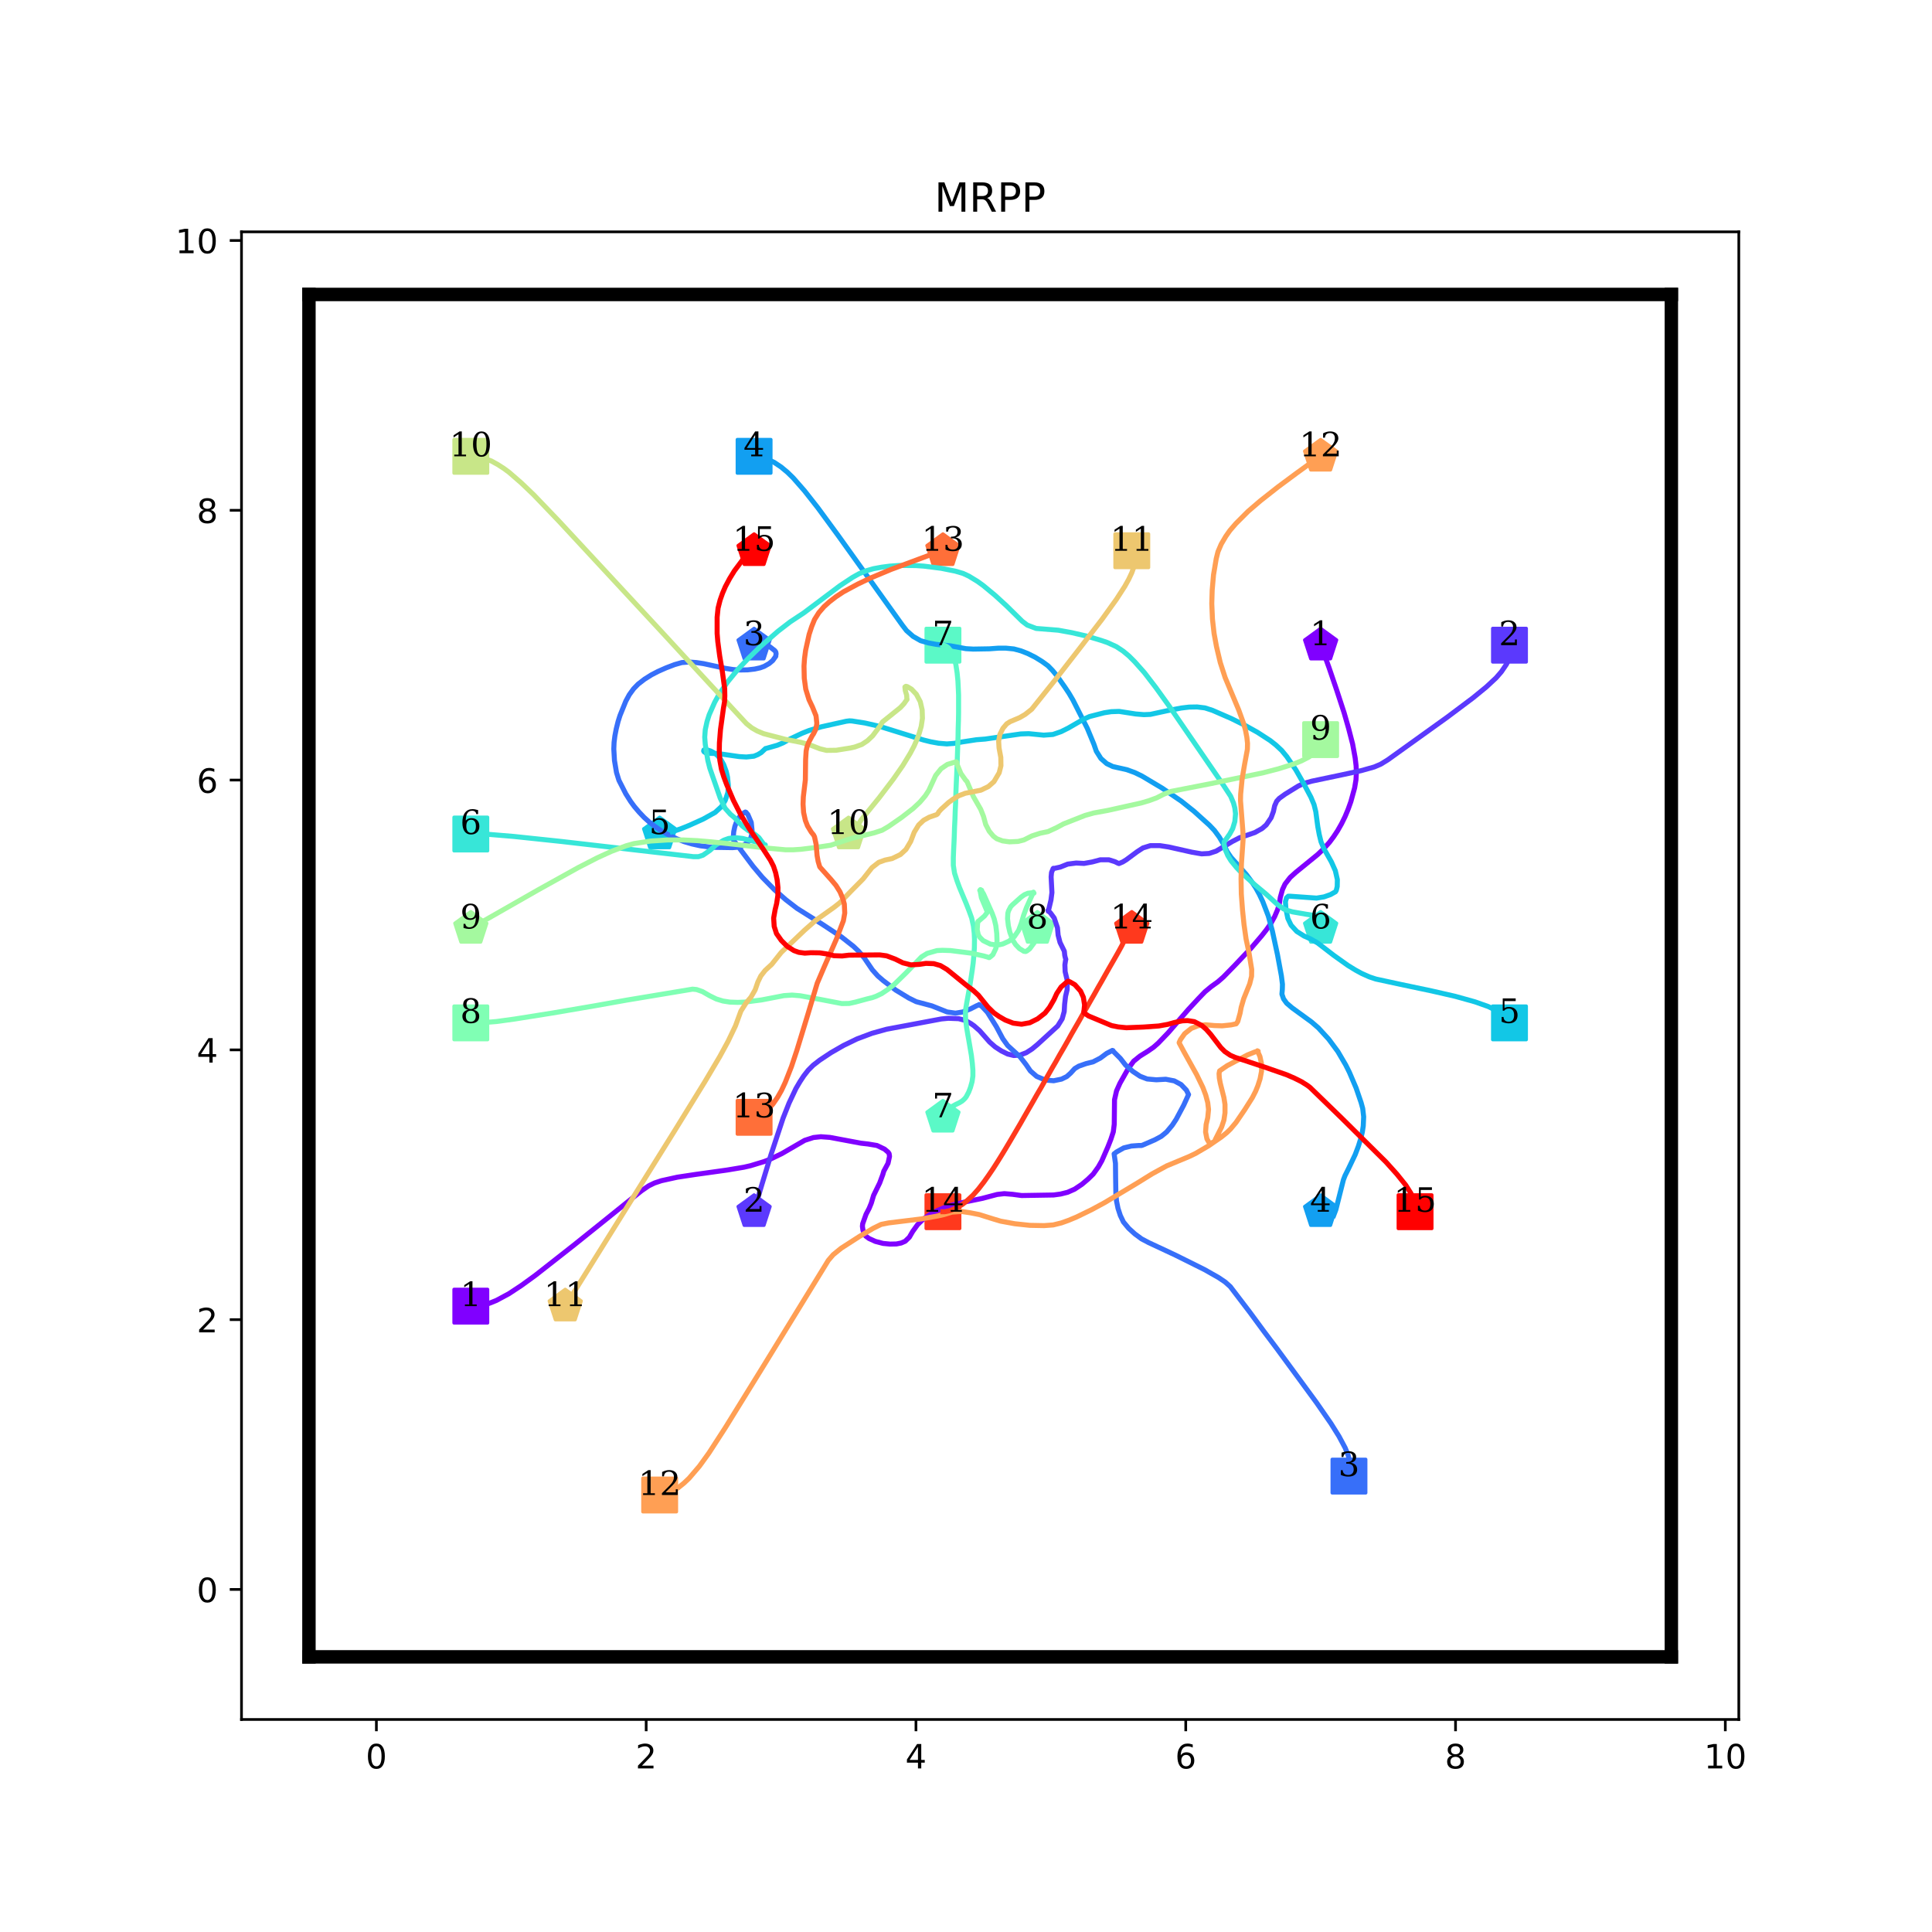 <?xml version="1.0" encoding="utf-8" standalone="no"?>
<!DOCTYPE svg PUBLIC "-//W3C//DTD SVG 1.1//EN"
  "http://www.w3.org/Graphics/SVG/1.1/DTD/svg11.dtd">
<!-- Created with matplotlib (http://matplotlib.org/) -->
<svg height="576pt" version="1.1" viewBox="0 0 576 576" width="576pt" xmlns="http://www.w3.org/2000/svg" xmlns:xlink="http://www.w3.org/1999/xlink">
 <defs>
  <style type="text/css">
*{stroke-linecap:butt;stroke-linejoin:round;}
  </style>
 </defs>
 <g id="figure_1">
  <g id="patch_1">
   <path d="M 0 576 
L 576 576 
L 576 0 
L 0 0 
z
" style="fill:#ffffff;"/>
  </g>
  <g id="axes_1">
   <g id="patch_2">
    <path d="M 72 512.64 
L 518.4 512.64 
L 518.4 69.12 
L 72 69.12 
z
" style="fill:#ffffff;"/>
   </g>
   <g id="matplotlib.axis_1">
    <g id="xtick_1">
     <g id="line2d_1">
      <defs>
       <path d="M 0 0 
L 0 3.5 
" id="mcf8b762743" style="stroke:#000000;stroke-width:0.8;"/>
      </defs>
      <g>
       <use style="stroke:#000000;stroke-width:0.8;" x="112.216" xlink:href="#mcf8b762743" y="512.64"/>
      </g>
     </g>
     <g id="text_1">
      <!-- 0 -->
      <defs>
       <path d="M 31.781 66.406 
Q 24.172 66.406 20.328 58.906 
Q 16.5 51.422 16.5 36.375 
Q 16.5 21.391 20.328 13.891 
Q 24.172 6.391 31.781 6.391 
Q 39.453 6.391 43.281 13.891 
Q 47.125 21.391 47.125 36.375 
Q 47.125 51.422 43.281 58.906 
Q 39.453 66.406 31.781 66.406 
z
M 31.781 74.219 
Q 44.047 74.219 50.516 64.516 
Q 56.984 54.828 56.984 36.375 
Q 56.984 17.969 50.516 8.266 
Q 44.047 -1.422 31.781 -1.422 
Q 19.531 -1.422 13.062 8.266 
Q 6.594 17.969 6.594 36.375 
Q 6.594 54.828 13.062 64.516 
Q 19.531 74.219 31.781 74.219 
z
" id="DejaVuSans-30"/>
      </defs>
      <g transform="translate(109.035 527.238)scale(0.1 -0.1)">
       <use xlink:href="#DejaVuSans-30"/>
      </g>
     </g>
    </g>
    <g id="xtick_2">
     <g id="line2d_2">
      <g>
       <use style="stroke:#000000;stroke-width:0.8;" x="192.649" xlink:href="#mcf8b762743" y="512.64"/>
      </g>
     </g>
     <g id="text_2">
      <!-- 2 -->
      <defs>
       <path d="M 19.188 8.297 
L 53.609 8.297 
L 53.609 0 
L 7.328 0 
L 7.328 8.297 
Q 12.938 14.109 22.625 23.891 
Q 32.328 33.688 34.812 36.531 
Q 39.547 41.844 41.422 45.531 
Q 43.312 49.219 43.312 52.781 
Q 43.312 58.594 39.234 62.25 
Q 35.156 65.922 28.609 65.922 
Q 23.969 65.922 18.812 64.312 
Q 13.672 62.703 7.812 59.422 
L 7.812 69.391 
Q 13.766 71.781 18.938 73 
Q 24.125 74.219 28.422 74.219 
Q 39.75 74.219 46.484 68.547 
Q 53.219 62.891 53.219 53.422 
Q 53.219 48.922 51.531 44.891 
Q 49.859 40.875 45.406 35.406 
Q 44.188 33.984 37.641 27.219 
Q 31.109 20.453 19.188 8.297 
z
" id="DejaVuSans-32"/>
      </defs>
      <g transform="translate(189.467 527.238)scale(0.1 -0.1)">
       <use xlink:href="#DejaVuSans-32"/>
      </g>
     </g>
    </g>
    <g id="xtick_3">
     <g id="line2d_3">
      <g>
       <use style="stroke:#000000;stroke-width:0.8;" x="273.081" xlink:href="#mcf8b762743" y="512.64"/>
      </g>
     </g>
     <g id="text_3">
      <!-- 4 -->
      <defs>
       <path d="M 37.797 64.312 
L 12.891 25.391 
L 37.797 25.391 
z
M 35.203 72.906 
L 47.609 72.906 
L 47.609 25.391 
L 58.016 25.391 
L 58.016 17.188 
L 47.609 17.188 
L 47.609 0 
L 37.797 0 
L 37.797 17.188 
L 4.891 17.188 
L 4.891 26.703 
z
" id="DejaVuSans-34"/>
      </defs>
      <g transform="translate(269.9 527.238)scale(0.1 -0.1)">
       <use xlink:href="#DejaVuSans-34"/>
      </g>
     </g>
    </g>
    <g id="xtick_4">
     <g id="line2d_4">
      <g>
       <use style="stroke:#000000;stroke-width:0.8;" x="353.514" xlink:href="#mcf8b762743" y="512.64"/>
      </g>
     </g>
     <g id="text_4">
      <!-- 6 -->
      <defs>
       <path d="M 33.016 40.375 
Q 26.375 40.375 22.484 35.828 
Q 18.609 31.297 18.609 23.391 
Q 18.609 15.531 22.484 10.953 
Q 26.375 6.391 33.016 6.391 
Q 39.656 6.391 43.531 10.953 
Q 47.406 15.531 47.406 23.391 
Q 47.406 31.297 43.531 35.828 
Q 39.656 40.375 33.016 40.375 
z
M 52.594 71.297 
L 52.594 62.312 
Q 48.875 64.062 45.094 64.984 
Q 41.312 65.922 37.594 65.922 
Q 27.828 65.922 22.672 59.328 
Q 17.531 52.734 16.797 39.406 
Q 19.672 43.656 24.016 45.922 
Q 28.375 48.188 33.594 48.188 
Q 44.578 48.188 50.953 41.516 
Q 57.328 34.859 57.328 23.391 
Q 57.328 12.156 50.688 5.359 
Q 44.047 -1.422 33.016 -1.422 
Q 20.359 -1.422 13.672 8.266 
Q 6.984 17.969 6.984 36.375 
Q 6.984 53.656 15.188 63.938 
Q 23.391 74.219 37.203 74.219 
Q 40.922 74.219 44.703 73.484 
Q 48.484 72.75 52.594 71.297 
z
" id="DejaVuSans-36"/>
      </defs>
      <g transform="translate(350.332 527.238)scale(0.1 -0.1)">
       <use xlink:href="#DejaVuSans-36"/>
      </g>
     </g>
    </g>
    <g id="xtick_5">
     <g id="line2d_5">
      <g>
       <use style="stroke:#000000;stroke-width:0.8;" x="433.946" xlink:href="#mcf8b762743" y="512.64"/>
      </g>
     </g>
     <g id="text_5">
      <!-- 8 -->
      <defs>
       <path d="M 31.781 34.625 
Q 24.75 34.625 20.719 30.859 
Q 16.703 27.094 16.703 20.516 
Q 16.703 13.922 20.719 10.156 
Q 24.75 6.391 31.781 6.391 
Q 38.812 6.391 42.859 10.172 
Q 46.922 13.969 46.922 20.516 
Q 46.922 27.094 42.891 30.859 
Q 38.875 34.625 31.781 34.625 
z
M 21.922 38.812 
Q 15.578 40.375 12.031 44.719 
Q 8.5 49.078 8.5 55.328 
Q 8.5 64.062 14.719 69.141 
Q 20.953 74.219 31.781 74.219 
Q 42.672 74.219 48.875 69.141 
Q 55.078 64.062 55.078 55.328 
Q 55.078 49.078 51.531 44.719 
Q 48 40.375 41.703 38.812 
Q 48.828 37.156 52.797 32.312 
Q 56.781 27.484 56.781 20.516 
Q 56.781 9.906 50.312 4.234 
Q 43.844 -1.422 31.781 -1.422 
Q 19.734 -1.422 13.25 4.234 
Q 6.781 9.906 6.781 20.516 
Q 6.781 27.484 10.781 32.312 
Q 14.797 37.156 21.922 38.812 
z
M 18.312 54.391 
Q 18.312 48.734 21.844 45.562 
Q 25.391 42.391 31.781 42.391 
Q 38.141 42.391 41.719 45.562 
Q 45.312 48.734 45.312 54.391 
Q 45.312 60.062 41.719 63.234 
Q 38.141 66.406 31.781 66.406 
Q 25.391 66.406 21.844 63.234 
Q 18.312 60.062 18.312 54.391 
z
" id="DejaVuSans-38"/>
      </defs>
      <g transform="translate(430.765 527.238)scale(0.1 -0.1)">
       <use xlink:href="#DejaVuSans-38"/>
      </g>
     </g>
    </g>
    <g id="xtick_6">
     <g id="line2d_6">
      <g>
       <use style="stroke:#000000;stroke-width:0.8;" x="514.378" xlink:href="#mcf8b762743" y="512.64"/>
      </g>
     </g>
     <g id="text_6">
      <!-- 10 -->
      <defs>
       <path d="M 12.406 8.297 
L 28.516 8.297 
L 28.516 63.922 
L 10.984 60.406 
L 10.984 69.391 
L 28.422 72.906 
L 38.281 72.906 
L 38.281 8.297 
L 54.391 8.297 
L 54.391 0 
L 12.406 0 
z
" id="DejaVuSans-31"/>
      </defs>
      <g transform="translate(508.016 527.238)scale(0.1 -0.1)">
       <use xlink:href="#DejaVuSans-31"/>
       <use x="63.623" xlink:href="#DejaVuSans-30"/>
      </g>
     </g>
    </g>
   </g>
   <g id="matplotlib.axis_2">
    <g id="ytick_1">
     <g id="line2d_7">
      <defs>
       <path d="M 0 0 
L -3.5 0 
" id="m5fa3ea773b" style="stroke:#000000;stroke-width:0.8;"/>
      </defs>
      <g>
       <use style="stroke:#000000;stroke-width:0.8;" x="72" xlink:href="#m5fa3ea773b" y="473.864"/>
      </g>
     </g>
     <g id="text_7">
      <!-- 0 -->
      <g transform="translate(58.638 477.663)scale(0.1 -0.1)">
       <use xlink:href="#DejaVuSans-30"/>
      </g>
     </g>
    </g>
    <g id="ytick_2">
     <g id="line2d_8">
      <g>
       <use style="stroke:#000000;stroke-width:0.8;" x="72" xlink:href="#m5fa3ea773b" y="393.431"/>
      </g>
     </g>
     <g id="text_8">
      <!-- 2 -->
      <g transform="translate(58.638 397.231)scale(0.1 -0.1)">
       <use xlink:href="#DejaVuSans-32"/>
      </g>
     </g>
    </g>
    <g id="ytick_3">
     <g id="line2d_9">
      <g>
       <use style="stroke:#000000;stroke-width:0.8;" x="72" xlink:href="#m5fa3ea773b" y="312.999"/>
      </g>
     </g>
     <g id="text_9">
      <!-- 4 -->
      <g transform="translate(58.638 316.798)scale(0.1 -0.1)">
       <use xlink:href="#DejaVuSans-34"/>
      </g>
     </g>
    </g>
    <g id="ytick_4">
     <g id="line2d_10">
      <g>
       <use style="stroke:#000000;stroke-width:0.8;" x="72" xlink:href="#m5fa3ea773b" y="232.566"/>
      </g>
     </g>
     <g id="text_10">
      <!-- 6 -->
      <g transform="translate(58.638 236.366)scale(0.1 -0.1)">
       <use xlink:href="#DejaVuSans-36"/>
      </g>
     </g>
    </g>
    <g id="ytick_5">
     <g id="line2d_11">
      <g>
       <use style="stroke:#000000;stroke-width:0.8;" x="72" xlink:href="#m5fa3ea773b" y="152.134"/>
      </g>
     </g>
     <g id="text_11">
      <!-- 8 -->
      <g transform="translate(58.638 155.933)scale(0.1 -0.1)">
       <use xlink:href="#DejaVuSans-38"/>
      </g>
     </g>
    </g>
    <g id="ytick_6">
     <g id="line2d_12">
      <g>
       <use style="stroke:#000000;stroke-width:0.8;" x="72" xlink:href="#m5fa3ea773b" y="71.702"/>
      </g>
     </g>
     <g id="text_12">
      <!-- 10 -->
      <g transform="translate(52.275 75.501)scale(0.1 -0.1)">
       <use xlink:href="#DejaVuSans-31"/>
       <use x="63.623" xlink:href="#DejaVuSans-30"/>
      </g>
     </g>
    </g>
   </g>
   <g id="line2d_13">
    <path clip-path="url(#p8cf5bece6e)" d="M 140.368 389.41 
" style="fill:none;stroke:#1f77b4;stroke-linecap:square;stroke-width:1.5;"/>
    <defs>
     <path d="M -5 5 
L 5 5 
L 5 -5 
L -5 -5 
z
" id="m1e23afce38" style="stroke:#8000ff;stroke-linejoin:miter;"/>
    </defs>
    <g clip-path="url(#p8cf5bece6e)">
     <use style="fill:#8000ff;stroke:#8000ff;stroke-linejoin:miter;" x="140.368" xlink:href="#m1e23afce38" y="389.41"/>
    </g>
   </g>
   <g id="line2d_14">
    <path clip-path="url(#p8cf5bece6e)" d="M 393.73 192.35 
" style="fill:none;stroke:#ff7f0e;stroke-linecap:square;stroke-width:1.5;"/>
    <defs>
     <path d="M 0 -5 
L -4.755 -1.545 
L -2.939 4.045 
L 2.939 4.045 
L 4.755 -1.545 
z
" id="macd64cffd6" style="stroke:#8000ff;stroke-linejoin:miter;"/>
    </defs>
    <g clip-path="url(#p8cf5bece6e)">
     <use style="fill:#8000ff;stroke:#8000ff;stroke-linejoin:miter;" x="393.73" xlink:href="#macd64cffd6" y="192.35"/>
    </g>
   </g>
   <g id="line2d_15">
    <path clip-path="url(#p8cf5bece6e)" d="M 450.032 192.35 
" style="fill:none;stroke:#2ca02c;stroke-linecap:square;stroke-width:1.5;"/>
    <defs>
     <path d="M -5 5 
L 5 5 
L 5 -5 
L -5 -5 
z
" id="m1edaffe031" style="stroke:#5b39fd;stroke-linejoin:miter;"/>
    </defs>
    <g clip-path="url(#p8cf5bece6e)">
     <use style="fill:#5b39fd;stroke:#5b39fd;stroke-linejoin:miter;" x="450.032" xlink:href="#m1edaffe031" y="192.35"/>
    </g>
   </g>
   <g id="line2d_16">
    <path clip-path="url(#p8cf5bece6e)" d="M 224.822 361.258 
" style="fill:none;stroke:#d62728;stroke-linecap:square;stroke-width:1.5;"/>
    <defs>
     <path d="M 0 -5 
L -4.755 -1.545 
L -2.939 4.045 
L 2.939 4.045 
L 4.755 -1.545 
z
" id="m637783c49d" style="stroke:#5b39fd;stroke-linejoin:miter;"/>
    </defs>
    <g clip-path="url(#p8cf5bece6e)">
     <use style="fill:#5b39fd;stroke:#5b39fd;stroke-linejoin:miter;" x="224.822" xlink:href="#m637783c49d" y="361.258"/>
    </g>
   </g>
   <g id="line2d_17">
    <path clip-path="url(#p8cf5bece6e)" d="M 402.175 440.082 
" style="fill:none;stroke:#9467bd;stroke-linecap:square;stroke-width:1.5;"/>
    <defs>
     <path d="M -5 5 
L 5 5 
L 5 -5 
L -5 -5 
z
" id="m1a36c8f0d4" style="stroke:#376ff9;stroke-linejoin:miter;"/>
    </defs>
    <g clip-path="url(#p8cf5bece6e)">
     <use style="fill:#376ff9;stroke:#376ff9;stroke-linejoin:miter;" x="402.175" xlink:href="#m1a36c8f0d4" y="440.082"/>
    </g>
   </g>
   <g id="line2d_18">
    <path clip-path="url(#p8cf5bece6e)" d="M 224.822 192.35 
" style="fill:none;stroke:#8c564b;stroke-linecap:square;stroke-width:1.5;"/>
    <defs>
     <path d="M 0 -5 
L -4.755 -1.545 
L -2.939 4.045 
L 2.939 4.045 
L 4.755 -1.545 
z
" id="mb9253fee22" style="stroke:#376ff9;stroke-linejoin:miter;"/>
    </defs>
    <g clip-path="url(#p8cf5bece6e)">
     <use style="fill:#376ff9;stroke:#376ff9;stroke-linejoin:miter;" x="224.822" xlink:href="#mb9253fee22" y="192.35"/>
    </g>
   </g>
   <g id="line2d_19">
    <path clip-path="url(#p8cf5bece6e)" d="M 224.822 136.048 
" style="fill:none;stroke:#e377c2;stroke-linecap:square;stroke-width:1.5;"/>
    <defs>
     <path d="M -5 5 
L 5 5 
L 5 -5 
L -5 -5 
z
" id="mfd2ea7bd7f" style="stroke:#129ff1;stroke-linejoin:miter;"/>
    </defs>
    <g clip-path="url(#p8cf5bece6e)">
     <use style="fill:#129ff1;stroke:#129ff1;stroke-linejoin:miter;" x="224.822" xlink:href="#mfd2ea7bd7f" y="136.048"/>
    </g>
   </g>
   <g id="line2d_20">
    <path clip-path="url(#p8cf5bece6e)" d="M 393.73 361.258 
" style="fill:none;stroke:#7f7f7f;stroke-linecap:square;stroke-width:1.5;"/>
    <defs>
     <path d="M 0 -5 
L -4.755 -1.545 
L -2.939 4.045 
L 2.939 4.045 
L 4.755 -1.545 
z
" id="mc341394714" style="stroke:#129ff1;stroke-linejoin:miter;"/>
    </defs>
    <g clip-path="url(#p8cf5bece6e)">
     <use style="fill:#129ff1;stroke:#129ff1;stroke-linejoin:miter;" x="393.73" xlink:href="#mc341394714" y="361.258"/>
    </g>
   </g>
   <g id="line2d_21">
    <path clip-path="url(#p8cf5bece6e)" d="M 450.032 304.956 
" style="fill:none;stroke:#bcbd22;stroke-linecap:square;stroke-width:1.5;"/>
    <defs>
     <path d="M -5 5 
L 5 5 
L 5 -5 
L -5 -5 
z
" id="m28991bc4c7" style="stroke:#12c7e6;stroke-linejoin:miter;"/>
    </defs>
    <g clip-path="url(#p8cf5bece6e)">
     <use style="fill:#12c7e6;stroke:#12c7e6;stroke-linejoin:miter;" x="450.032" xlink:href="#m28991bc4c7" y="304.956"/>
    </g>
   </g>
   <g id="line2d_22">
    <path clip-path="url(#p8cf5bece6e)" d="M 196.67 248.653 
" style="fill:none;stroke:#17becf;stroke-linecap:square;stroke-width:1.5;"/>
    <defs>
     <path d="M 0 -5 
L -4.755 -1.545 
L -2.939 4.045 
L 2.939 4.045 
L 4.755 -1.545 
z
" id="mf8ffab5099" style="stroke:#12c7e6;stroke-linejoin:miter;"/>
    </defs>
    <g clip-path="url(#p8cf5bece6e)">
     <use style="fill:#12c7e6;stroke:#12c7e6;stroke-linejoin:miter;" x="196.67" xlink:href="#mf8ffab5099" y="248.653"/>
    </g>
   </g>
   <g id="line2d_23">
    <path clip-path="url(#p8cf5bece6e)" d="M 140.368 248.653 
" style="fill:none;stroke:#1f77b4;stroke-linecap:square;stroke-width:1.5;"/>
    <defs>
     <path d="M -5 5 
L 5 5 
L 5 -5 
L -5 -5 
z
" id="m18adcddc13" style="stroke:#37e6d8;stroke-linejoin:miter;"/>
    </defs>
    <g clip-path="url(#p8cf5bece6e)">
     <use style="fill:#37e6d8;stroke:#37e6d8;stroke-linejoin:miter;" x="140.368" xlink:href="#m18adcddc13" y="248.653"/>
    </g>
   </g>
   <g id="line2d_24">
    <path clip-path="url(#p8cf5bece6e)" d="M 393.73 276.804 
" style="fill:none;stroke:#ff7f0e;stroke-linecap:square;stroke-width:1.5;"/>
    <defs>
     <path d="M 0 -5 
L -4.755 -1.545 
L -2.939 4.045 
L 2.939 4.045 
L 4.755 -1.545 
z
" id="m2a39965ee5" style="stroke:#37e6d8;stroke-linejoin:miter;"/>
    </defs>
    <g clip-path="url(#p8cf5bece6e)">
     <use style="fill:#37e6d8;stroke:#37e6d8;stroke-linejoin:miter;" x="393.73" xlink:href="#m2a39965ee5" y="276.804"/>
    </g>
   </g>
   <g id="line2d_25">
    <path clip-path="url(#p8cf5bece6e)" d="M 281.124 192.35 
" style="fill:none;stroke:#2ca02c;stroke-linecap:square;stroke-width:1.5;"/>
    <defs>
     <path d="M -5 5 
L 5 5 
L 5 -5 
L -5 -5 
z
" id="m25cfbec48b" style="stroke:#5bf9c7;stroke-linejoin:miter;"/>
    </defs>
    <g clip-path="url(#p8cf5bece6e)">
     <use style="fill:#5bf9c7;stroke:#5bf9c7;stroke-linejoin:miter;" x="281.124" xlink:href="#m25cfbec48b" y="192.35"/>
    </g>
   </g>
   <g id="line2d_26">
    <path clip-path="url(#p8cf5bece6e)" d="M 281.124 333.107 
" style="fill:none;stroke:#d62728;stroke-linecap:square;stroke-width:1.5;"/>
    <defs>
     <path d="M 0 -5 
L -4.755 -1.545 
L -2.939 4.045 
L 2.939 4.045 
L 4.755 -1.545 
z
" id="m1546134037" style="stroke:#5bf9c7;stroke-linejoin:miter;"/>
    </defs>
    <g clip-path="url(#p8cf5bece6e)">
     <use style="fill:#5bf9c7;stroke:#5bf9c7;stroke-linejoin:miter;" x="281.124" xlink:href="#m1546134037" y="333.107"/>
    </g>
   </g>
   <g id="line2d_27">
    <path clip-path="url(#p8cf5bece6e)" d="M 140.368 304.956 
" style="fill:none;stroke:#9467bd;stroke-linecap:square;stroke-width:1.5;"/>
    <defs>
     <path d="M -5 5 
L 5 5 
L 5 -5 
L -5 -5 
z
" id="m5ad3990c97" style="stroke:#80ffb4;stroke-linejoin:miter;"/>
    </defs>
    <g clip-path="url(#p8cf5bece6e)">
     <use style="fill:#80ffb4;stroke:#80ffb4;stroke-linejoin:miter;" x="140.368" xlink:href="#m5ad3990c97" y="304.956"/>
    </g>
   </g>
   <g id="line2d_28">
    <path clip-path="url(#p8cf5bece6e)" d="M 309.276 276.804 
" style="fill:none;stroke:#8c564b;stroke-linecap:square;stroke-width:1.5;"/>
    <defs>
     <path d="M 0 -5 
L -4.755 -1.545 
L -2.939 4.045 
L 2.939 4.045 
L 4.755 -1.545 
z
" id="m36f7c7d514" style="stroke:#80ffb4;stroke-linejoin:miter;"/>
    </defs>
    <g clip-path="url(#p8cf5bece6e)">
     <use style="fill:#80ffb4;stroke:#80ffb4;stroke-linejoin:miter;" x="309.276" xlink:href="#m36f7c7d514" y="276.804"/>
    </g>
   </g>
   <g id="line2d_29">
    <path clip-path="url(#p8cf5bece6e)" d="M 393.73 220.502 
" style="fill:none;stroke:#e377c2;stroke-linecap:square;stroke-width:1.5;"/>
    <defs>
     <path d="M -5 5 
L 5 5 
L 5 -5 
L -5 -5 
z
" id="m0c4162bad8" style="stroke:#a4f99f;stroke-linejoin:miter;"/>
    </defs>
    <g clip-path="url(#p8cf5bece6e)">
     <use style="fill:#a4f99f;stroke:#a4f99f;stroke-linejoin:miter;" x="393.73" xlink:href="#m0c4162bad8" y="220.502"/>
    </g>
   </g>
   <g id="line2d_30">
    <path clip-path="url(#p8cf5bece6e)" d="M 140.368 276.804 
" style="fill:none;stroke:#7f7f7f;stroke-linecap:square;stroke-width:1.5;"/>
    <defs>
     <path d="M 0 -5 
L -4.755 -1.545 
L -2.939 4.045 
L 2.939 4.045 
L 4.755 -1.545 
z
" id="m5007926f5e" style="stroke:#a4f99f;stroke-linejoin:miter;"/>
    </defs>
    <g clip-path="url(#p8cf5bece6e)">
     <use style="fill:#a4f99f;stroke:#a4f99f;stroke-linejoin:miter;" x="140.368" xlink:href="#m5007926f5e" y="276.804"/>
    </g>
   </g>
   <g id="line2d_31">
    <path clip-path="url(#p8cf5bece6e)" d="M 140.368 136.048 
" style="fill:none;stroke:#bcbd22;stroke-linecap:square;stroke-width:1.5;"/>
    <defs>
     <path d="M -5 5 
L 5 5 
L 5 -5 
L -5 -5 
z
" id="mcedccca46a" style="stroke:#c8e688;stroke-linejoin:miter;"/>
    </defs>
    <g clip-path="url(#p8cf5bece6e)">
     <use style="fill:#c8e688;stroke:#c8e688;stroke-linejoin:miter;" x="140.368" xlink:href="#mcedccca46a" y="136.048"/>
    </g>
   </g>
   <g id="line2d_32">
    <path clip-path="url(#p8cf5bece6e)" d="M 252.973 248.653 
" style="fill:none;stroke:#17becf;stroke-linecap:square;stroke-width:1.5;"/>
    <defs>
     <path d="M 0 -5 
L -4.755 -1.545 
L -2.939 4.045 
L 2.939 4.045 
L 4.755 -1.545 
z
" id="m8e652b8f4d" style="stroke:#c8e688;stroke-linejoin:miter;"/>
    </defs>
    <g clip-path="url(#p8cf5bece6e)">
     <use style="fill:#c8e688;stroke:#c8e688;stroke-linejoin:miter;" x="252.973" xlink:href="#m8e652b8f4d" y="248.653"/>
    </g>
   </g>
   <g id="line2d_33">
    <path clip-path="url(#p8cf5bece6e)" d="M 337.427 164.199 
" style="fill:none;stroke:#1f77b4;stroke-linecap:square;stroke-width:1.5;"/>
    <defs>
     <path d="M -5 5 
L 5 5 
L 5 -5 
L -5 -5 
z
" id="m9c7ebd8271" style="stroke:#edc76f;stroke-linejoin:miter;"/>
    </defs>
    <g clip-path="url(#p8cf5bece6e)">
     <use style="fill:#edc76f;stroke:#edc76f;stroke-linejoin:miter;" x="337.427" xlink:href="#m9c7ebd8271" y="164.199"/>
    </g>
   </g>
   <g id="line2d_34">
    <path clip-path="url(#p8cf5bece6e)" d="M 168.519 389.41 
" style="fill:none;stroke:#ff7f0e;stroke-linecap:square;stroke-width:1.5;"/>
    <defs>
     <path d="M 0 -5 
L -4.755 -1.545 
L -2.939 4.045 
L 2.939 4.045 
L 4.755 -1.545 
z
" id="me88098646f" style="stroke:#edc76f;stroke-linejoin:miter;"/>
    </defs>
    <g clip-path="url(#p8cf5bece6e)">
     <use style="fill:#edc76f;stroke:#edc76f;stroke-linejoin:miter;" x="168.519" xlink:href="#me88098646f" y="389.41"/>
    </g>
   </g>
   <g id="line2d_35">
    <path clip-path="url(#p8cf5bece6e)" d="M 196.67 445.712 
" style="fill:none;stroke:#2ca02c;stroke-linecap:square;stroke-width:1.5;"/>
    <defs>
     <path d="M -5 5 
L 5 5 
L 5 -5 
L -5 -5 
z
" id="m15965e013c" style="stroke:#ff9f54;stroke-linejoin:miter;"/>
    </defs>
    <g clip-path="url(#p8cf5bece6e)">
     <use style="fill:#ff9f54;stroke:#ff9f54;stroke-linejoin:miter;" x="196.67" xlink:href="#m15965e013c" y="445.712"/>
    </g>
   </g>
   <g id="line2d_36">
    <path clip-path="url(#p8cf5bece6e)" d="M 393.73 136.048 
" style="fill:none;stroke:#d62728;stroke-linecap:square;stroke-width:1.5;"/>
    <defs>
     <path d="M 0 -5 
L -4.755 -1.545 
L -2.939 4.045 
L 2.939 4.045 
L 4.755 -1.545 
z
" id="m624409086a" style="stroke:#ff9f54;stroke-linejoin:miter;"/>
    </defs>
    <g clip-path="url(#p8cf5bece6e)">
     <use style="fill:#ff9f54;stroke:#ff9f54;stroke-linejoin:miter;" x="393.73" xlink:href="#m624409086a" y="136.048"/>
    </g>
   </g>
   <g id="line2d_37">
    <path clip-path="url(#p8cf5bece6e)" d="M 224.822 333.107 
" style="fill:none;stroke:#9467bd;stroke-linecap:square;stroke-width:1.5;"/>
    <defs>
     <path d="M -5 5 
L 5 5 
L 5 -5 
L -5 -5 
z
" id="mbe890ba5ad" style="stroke:#ff6f39;stroke-linejoin:miter;"/>
    </defs>
    <g clip-path="url(#p8cf5bece6e)">
     <use style="fill:#ff6f39;stroke:#ff6f39;stroke-linejoin:miter;" x="224.822" xlink:href="#mbe890ba5ad" y="333.107"/>
    </g>
   </g>
   <g id="line2d_38">
    <path clip-path="url(#p8cf5bece6e)" d="M 281.124 164.199 
" style="fill:none;stroke:#8c564b;stroke-linecap:square;stroke-width:1.5;"/>
    <defs>
     <path d="M 0 -5 
L -4.755 -1.545 
L -2.939 4.045 
L 2.939 4.045 
L 4.755 -1.545 
z
" id="m78135aedc7" style="stroke:#ff6f39;stroke-linejoin:miter;"/>
    </defs>
    <g clip-path="url(#p8cf5bece6e)">
     <use style="fill:#ff6f39;stroke:#ff6f39;stroke-linejoin:miter;" x="281.124" xlink:href="#m78135aedc7" y="164.199"/>
    </g>
   </g>
   <g id="line2d_39">
    <path clip-path="url(#p8cf5bece6e)" d="M 281.124 361.258 
" style="fill:none;stroke:#e377c2;stroke-linecap:square;stroke-width:1.5;"/>
    <defs>
     <path d="M -5 5 
L 5 5 
L 5 -5 
L -5 -5 
z
" id="mf9c1b80858" style="stroke:#ff391d;stroke-linejoin:miter;"/>
    </defs>
    <g clip-path="url(#p8cf5bece6e)">
     <use style="fill:#ff391d;stroke:#ff391d;stroke-linejoin:miter;" x="281.124" xlink:href="#mf9c1b80858" y="361.258"/>
    </g>
   </g>
   <g id="line2d_40">
    <path clip-path="url(#p8cf5bece6e)" d="M 337.427 276.804 
" style="fill:none;stroke:#7f7f7f;stroke-linecap:square;stroke-width:1.5;"/>
    <defs>
     <path d="M 0 -5 
L -4.755 -1.545 
L -2.939 4.045 
L 2.939 4.045 
L 4.755 -1.545 
z
" id="m0016baa613" style="stroke:#ff391d;stroke-linejoin:miter;"/>
    </defs>
    <g clip-path="url(#p8cf5bece6e)">
     <use style="fill:#ff391d;stroke:#ff391d;stroke-linejoin:miter;" x="337.427" xlink:href="#m0016baa613" y="276.804"/>
    </g>
   </g>
   <g id="line2d_41">
    <path clip-path="url(#p8cf5bece6e)" d="M 421.881 361.258 
" style="fill:none;stroke:#bcbd22;stroke-linecap:square;stroke-width:1.5;"/>
    <defs>
     <path d="M -5 5 
L 5 5 
L 5 -5 
L -5 -5 
z
" id="mf6e1ffa990" style="stroke:#ff0000;stroke-linejoin:miter;"/>
    </defs>
    <g clip-path="url(#p8cf5bece6e)">
     <use style="fill:#ff0000;stroke:#ff0000;stroke-linejoin:miter;" x="421.881" xlink:href="#mf6e1ffa990" y="361.258"/>
    </g>
   </g>
   <g id="line2d_42">
    <path clip-path="url(#p8cf5bece6e)" d="M 224.822 164.199 
" style="fill:none;stroke:#17becf;stroke-linecap:square;stroke-width:1.5;"/>
    <defs>
     <path d="M 0 -5 
L -4.755 -1.545 
L -2.939 4.045 
L 2.939 4.045 
L 4.755 -1.545 
z
" id="m3d5b5411bb" style="stroke:#ff0000;stroke-linejoin:miter;"/>
    </defs>
    <g clip-path="url(#p8cf5bece6e)">
     <use style="fill:#ff0000;stroke:#ff0000;stroke-linejoin:miter;" x="224.822" xlink:href="#m3d5b5411bb" y="164.199"/>
    </g>
   </g>
   <g id="line2d_43"/>
   <g id="line2d_44">
    <path clip-path="url(#p8cf5bece6e)" d="M 92.108 493.972 
L 92.108 87.788 
" style="fill:none;stroke:#000000;stroke-linecap:square;stroke-width:4;"/>
   </g>
   <g id="line2d_45">
    <path clip-path="url(#p8cf5bece6e)" d="M 92.108 87.788 
L 498.292 87.788 
" style="fill:none;stroke:#000000;stroke-linecap:square;stroke-width:4;"/>
   </g>
   <g id="line2d_46">
    <path clip-path="url(#p8cf5bece6e)" d="M 498.292 87.788 
L 498.292 493.972 
" style="fill:none;stroke:#000000;stroke-linecap:square;stroke-width:4;"/>
   </g>
   <g id="line2d_47">
    <path clip-path="url(#p8cf5bece6e)" d="M 498.292 493.972 
L 92.108 493.972 
" style="fill:none;stroke:#000000;stroke-linecap:square;stroke-width:4;"/>
   </g>
   <g id="line2d_48">
    <path clip-path="url(#p8cf5bece6e)" d="M 140.368 389.41 
L 141.293 389.41 
L 143.504 389.209 
L 145.757 388.605 
L 147.968 387.721 
L 151.709 385.71 
L 155.489 383.216 
L 159.591 380.24 
L 171.173 371.152 
L 178.291 365.441 
L 191.241 355.025 
L 193.413 353.537 
L 195.142 352.692 
L 197.193 352.009 
L 201.939 350.963 
L 207.247 350.159 
L 216.778 348.832 
L 221.805 347.987 
L 223.736 347.545 
L 227.838 346.298 
L 229.768 345.534 
L 233.106 343.925 
L 239.903 339.984 
L 242.517 339.139 
L 244.729 338.898 
L 247.423 339.099 
L 256.673 340.829 
L 258.804 341.07 
L 261.459 341.512 
L 263.711 342.598 
L 264.797 343.523 
L 265.078 343.925 
L 265.199 344.77 
L 264.756 346.821 
L 263.59 348.992 
L 263.51 349.113 
L 263.188 350.199 
L 262.263 352.692 
L 260.453 356.392 
L 259.77 358.685 
L 259.126 360.253 
L 258.201 362.022 
L 257.196 364.838 
L 257.115 365.602 
L 257.276 366.728 
L 257.638 367.854 
L 258.04 368.457 
L 259.046 369.221 
L 260.976 370.106 
L 263.268 370.709 
L 265.36 370.91 
L 267.25 370.87 
L 268.657 370.589 
L 269.864 370.066 
L 271.11 368.859 
L 272.116 367.13 
L 273.564 365.119 
L 275.293 363.43 
L 277.304 362.063 
L 279.234 361.017 
L 281.486 360.052 
L 283.819 359.248 
L 288.001 358.282 
L 292.707 357.317 
L 297.291 356.111 
L 299.423 355.869 
L 301.876 356.07 
L 304.57 356.432 
L 314.102 356.272 
L 316.193 355.99 
L 318.284 355.467 
L 320.375 354.542 
L 322.547 353.094 
L 324.357 351.566 
L 325.925 350.038 
L 327.453 347.907 
L 328.499 346.057 
L 330.309 341.914 
L 331.194 339.662 
L 331.917 337.45 
L 332.199 335.158 
L 332.279 327.879 
L 332.883 325.225 
L 333.888 322.973 
L 336.341 318.629 
L 337.99 316.377 
L 339.88 314.849 
L 342.213 313.401 
L 343.942 312.195 
L 345.309 310.988 
L 348.245 307.932 
L 354.237 301.014 
L 357.334 297.677 
L 359.224 295.706 
L 361.114 294.138 
L 363.125 292.69 
L 364.734 291.282 
L 368.112 287.824 
L 373.059 282.595 
L 376.195 278.936 
L 377.523 277.247 
L 378.89 275.316 
L 380.016 273.265 
L 380.861 271.295 
L 381.383 269.646 
L 381.705 267.555 
L 382.349 265.222 
L 383.113 263.573 
L 384.641 261.603 
L 386.33 260.074 
L 392.845 254.766 
L 394.574 253.117 
L 396.344 251.146 
L 397.631 249.417 
L 398.797 247.648 
L 399.963 245.597 
L 401.009 243.465 
L 401.934 241.253 
L 402.738 239.001 
L 403.864 234.899 
L 404.266 232.486 
L 404.387 230.435 
L 404.307 228.344 
L 404.025 225.971 
L 403.261 221.789 
L 402.054 217.123 
L 400.727 212.499 
L 398.475 205.622 
L 396.223 199.026 
L 394.494 194.24 
L 394.494 194.24 
" style="fill:none;stroke:#8000ff;stroke-linecap:square;stroke-width:1.5;"/>
   </g>
   <g id="line2d_49">
    <path clip-path="url(#p8cf5bece6e)" d="M 450.032 192.35 
L 450.234 192.431 
L 450.354 192.551 
L 450.475 193.034 
L 450.515 194.321 
L 450.113 195.97 
L 449.148 198.021 
L 447.619 200.273 
L 446.051 202.083 
L 443.115 204.817 
L 439.134 208.075 
L 431.412 213.866 
L 413.757 226.534 
L 411.666 227.821 
L 409.696 228.666 
L 405.835 229.751 
L 400.285 230.958 
L 391.116 232.888 
L 388.662 233.572 
L 387.014 234.376 
L 383.113 236.789 
L 381.383 238.036 
L 380.619 238.88 
L 380.016 240.248 
L 379.654 241.937 
L 378.97 243.787 
L 377.523 245.918 
L 376.276 247.004 
L 374.104 248.211 
L 369.52 249.779 
L 367.428 250.865 
L 362.562 253.76 
L 360.471 254.444 
L 358.259 254.565 
L 355.404 254.082 
L 348.406 252.514 
L 345.792 252.112 
L 342.977 252.112 
L 340.765 252.795 
L 339.036 253.921 
L 335.778 256.334 
L 334.733 256.978 
L 333.606 257.46 
L 333.204 257.299 
L 332.4 256.897 
L 330.59 256.334 
L 328.057 256.334 
L 325.644 256.978 
L 323.19 257.42 
L 320.858 257.299 
L 318.324 257.621 
L 316.112 258.506 
L 313.941 258.989 
L 313.981 258.948 
L 314.061 258.868 
L 313.86 259.23 
L 313.498 260.115 
L 313.378 261.442 
L 313.619 266.107 
L 313.338 268.319 
L 312.533 271.697 
L 312.493 271.576 
L 312.453 271.415 
L 313.217 272.22 
L 314.303 273.708 
L 315.268 276.603 
L 315.469 278.815 
L 316.032 280.987 
L 317.319 283.601 
L 317.44 284.848 
L 317.6 285.531 
L 317.761 286.014 
L 317.681 286.295 
L 317.48 287.663 
L 317.56 289.714 
L 318.163 292.207 
L 318.163 295.022 
L 317.681 297.033 
L 317.399 299.446 
L 317.279 301.578 
L 316.675 303.749 
L 315.348 305.881 
L 312.091 308.857 
L 309.276 311.43 
L 307.667 312.758 
L 305.978 313.843 
L 304.088 314.567 
L 302.238 314.688 
L 300.428 314.246 
L 298.538 313.321 
L 296.688 312.114 
L 295.039 310.666 
L 292.063 307.288 
L 290.414 305.84 
L 289.449 305.157 
L 287.8 304.232 
L 285.83 303.709 
L 282.733 303.588 
L 280.642 303.789 
L 271.432 305.519 
L 264.354 306.846 
L 260.011 308.052 
L 255.507 309.741 
L 251.445 311.712 
L 247.745 313.843 
L 244.407 316.055 
L 242.436 317.584 
L 240.948 319.072 
L 239.661 320.72 
L 238.495 322.49 
L 237.289 324.541 
L 235.238 328.884 
L 233.468 333.348 
L 229.849 344.287 
L 227.114 353.255 
L 225.666 358.122 
L 225.666 358.122 
" style="fill:none;stroke:#5b39fd;stroke-linecap:square;stroke-width:1.5;"/>
   </g>
   <g id="line2d_50">
    <path clip-path="url(#p8cf5bece6e)" d="M 402.175 440.082 
L 401.974 440.163 
L 402.175 439.921 
L 402.457 439.358 
L 402.698 438.272 
L 402.577 436.342 
L 401.934 433.849 
L 401.049 431.677 
L 399.199 428.218 
L 396.786 424.358 
L 392.523 418.205 
L 386.008 409.317 
L 380.78 402.198 
L 376.758 396.85 
L 372.616 391.219 
L 366.785 383.578 
L 365.257 382.211 
L 363.286 380.884 
L 359.104 378.511 
L 350.457 374.208 
L 342.454 370.468 
L 340.323 369.342 
L 338.312 367.854 
L 336.502 366.205 
L 334.934 364.315 
L 334.009 362.384 
L 333.325 360.293 
L 332.883 358.122 
L 332.682 355.99 
L 332.601 350.883 
L 332.561 346.861 
L 332.159 344.006 
L 332.883 343.443 
L 335.014 342.236 
L 337.306 341.673 
L 339.518 341.512 
L 340.323 341.512 
L 340.685 341.392 
L 344.304 339.823 
L 346.234 338.778 
L 347.803 337.491 
L 349.492 335.48 
L 350.658 333.71 
L 352.91 329.488 
L 354.358 326.31 
L 354.318 326.391 
L 354.278 326.19 
L 353.715 325.024 
L 352.106 323.334 
L 350.095 322.249 
L 347.562 321.766 
L 344.746 321.927 
L 342.012 321.686 
L 339.92 320.881 
L 337.749 319.434 
L 335.577 317.543 
L 334.009 315.533 
L 331.636 313.16 
L 331.837 313.24 
L 331.354 313.321 
L 329.947 314.045 
L 328.057 315.452 
L 325.885 316.578 
L 323.794 317.101 
L 321.622 317.865 
L 320.416 318.589 
L 319.169 319.956 
L 318.043 320.962 
L 316.474 321.726 
L 314.142 322.208 
L 311.648 322.007 
L 309.075 320.922 
L 307.184 319.273 
L 305.898 317.382 
L 304.088 315.05 
L 300.428 311.712 
L 298.98 309.701 
L 297.05 306.082 
L 294.396 301.819 
L 292.787 300.09 
L 291.902 299.486 
L 292.063 299.526 
L 291.259 299.808 
L 289.369 300.773 
L 287.076 301.698 
L 284.864 302.06 
L 282.371 301.698 
L 277.827 299.888 
L 273.162 298.642 
L 270.95 297.556 
L 267.049 295.183 
L 263.389 292.408 
L 261.7 290.96 
L 260.091 289.151 
L 257.678 285.612 
L 255.989 283.601 
L 254.461 282.153 
L 250.882 279.338 
L 245.091 275.517 
L 237.61 270.812 
L 234.272 268.238 
L 230.854 265.222 
L 227.275 261.562 
L 224.5 258.265 
L 218.829 250.704 
L 218.628 250.302 
L 218.628 249.618 
L 218.749 247.969 
L 219.071 246.441 
L 219.513 245.194 
L 219.955 244.31 
L 220.559 243.425 
L 221.283 242.661 
L 222.208 242.098 
L 222.409 242.178 
L 222.972 242.862 
L 223.977 245.194 
L 224.259 247.969 
L 223.897 249.658 
L 223.535 250.382 
L 223.052 250.986 
L 221.966 251.83 
L 221.363 252.152 
L 219.915 252.594 
L 218.387 252.715 
L 213.32 252.634 
L 211.43 252.514 
L 208.735 252.152 
L 206.362 251.629 
L 204.03 250.945 
L 201.738 250.061 
L 199.526 249.015 
L 197.394 247.849 
L 195.383 246.481 
L 193.654 245.154 
L 192.045 243.706 
L 190.557 242.138 
L 189.15 240.489 
L 188.024 238.961 
L 186.576 236.669 
L 184.525 232.647 
L 183.801 230.314 
L 183.198 226.735 
L 182.997 223.317 
L 183.077 221.346 
L 183.318 219.416 
L 183.721 217.325 
L 184.284 215.072 
L 184.847 213.303 
L 186.576 209.04 
L 187.622 207.11 
L 188.909 205.34 
L 190.236 203.973 
L 192.166 202.485 
L 194.217 201.198 
L 196.147 200.192 
L 198.601 199.107 
L 201.134 198.141 
L 203.266 197.538 
L 205.437 197.377 
L 207.649 197.538 
L 209.781 197.86 
L 216.296 199.267 
L 218.669 199.629 
L 220.518 199.75 
L 222.891 199.71 
L 224.982 199.469 
L 226.631 199.107 
L 227.838 198.664 
L 229.326 197.82 
L 230.371 196.935 
L 231.296 195.648 
L 231.256 195.688 
L 231.377 194.924 
L 231.377 194.924 
L 231.296 194.401 
L 231.015 193.999 
L 229.527 192.833 
L 227.677 192.029 
L 227.677 192.029 
" style="fill:none;stroke:#376ff9;stroke-linecap:square;stroke-width:1.5;"/>
   </g>
   <g id="line2d_51">
    <path clip-path="url(#p8cf5bece6e)" d="M 224.822 136.048 
L 225.505 136.088 
L 227.034 136.329 
L 228.682 136.852 
L 230.814 137.857 
L 232.865 139.225 
L 234.755 140.793 
L 236.484 142.482 
L 239.862 146.343 
L 243.844 151.41 
L 250.037 159.856 
L 262.987 177.953 
L 269.059 186.438 
L 270.266 188.007 
L 272.237 189.736 
L 274.489 191.023 
L 276.741 191.667 
L 279.114 192.109 
L 283.376 192.551 
L 288.001 193.396 
L 290.173 193.517 
L 294.959 193.436 
L 297.693 193.235 
L 299.865 193.235 
L 302.278 193.476 
L 304.369 194.039 
L 306.42 194.844 
L 308.592 195.93 
L 310.683 197.216 
L 312.453 198.503 
L 313.78 199.871 
L 314.986 201.318 
L 317.48 204.858 
L 318.686 206.667 
L 319.893 208.718 
L 324.156 217.123 
L 326.126 221.869 
L 326.85 223.96 
L 328.218 226.132 
L 329.947 227.66 
L 331.797 228.545 
L 335.939 229.47 
L 338.272 230.314 
L 340.443 231.36 
L 346.435 234.939 
L 352.227 238.88 
L 356.007 241.897 
L 360.592 246.039 
L 362.08 247.607 
L 363.527 249.578 
L 364.935 251.951 
L 365.82 253.841 
L 366.986 255.57 
L 371.571 260.718 
L 373.018 262.648 
L 374.386 264.699 
L 375.431 266.589 
L 376.477 268.801 
L 378.126 273.104 
L 379.332 277.528 
L 380.861 284.606 
L 382.027 290.92 
L 382.349 293.454 
L 382.308 294.982 
L 382.188 296.39 
L 382.67 297.797 
L 383.595 299.084 
L 385.244 300.492 
L 390.995 304.674 
L 393.046 306.444 
L 396.143 309.822 
L 398.877 313.522 
L 401.21 317.503 
L 402.296 319.675 
L 404.307 324.38 
L 405.795 328.723 
L 406.277 330.493 
L 406.559 332.946 
L 406.438 335.681 
L 406.157 337.531 
L 405.714 339.381 
L 404.99 341.713 
L 404.025 344.247 
L 402.054 348.389 
L 401.009 350.48 
L 400.526 351.727 
L 399.521 355.709 
L 398.274 360.655 
L 397.631 362.344 
L 397.631 362.344 
" style="fill:none;stroke:#129ff1;stroke-linecap:square;stroke-width:1.5;"/>
   </g>
   <g id="line2d_52">
    <path clip-path="url(#p8cf5bece6e)" d="M 450.032 304.956 
L 449.831 305.036 
L 449.711 305.157 
L 449.67 305.277 
L 449.67 304.915 
L 449.469 304.272 
L 448.826 303.307 
L 447.579 302.221 
L 445.81 301.135 
L 443.718 300.09 
L 439.737 298.682 
L 433.825 297.033 
L 426.787 295.424 
L 417.618 293.494 
L 410.178 291.885 
L 408.248 291.242 
L 405.996 290.237 
L 404.146 289.231 
L 401.853 287.824 
L 397.671 284.848 
L 392.805 281.107 
L 390.754 279.941 
L 388.783 279.056 
L 386.611 277.689 
L 384.922 275.839 
L 383.957 273.828 
L 383.394 271.134 
L 383.233 268.842 
L 383.555 267.675 
L 384.078 267.193 
L 384.601 267.193 
L 392.523 267.756 
L 394.735 267.394 
L 396.666 266.71 
L 398.154 265.866 
L 398.395 265.463 
L 398.676 264.297 
L 398.717 262.246 
L 398.113 259.592 
L 396.947 256.978 
L 394.695 252.996 
L 393.85 250.986 
L 393.328 248.854 
L 392.885 246.481 
L 392.282 241.977 
L 391.759 239.886 
L 390.834 237.674 
L 388.582 233.451 
L 386.33 229.51 
L 383.635 225.569 
L 382.107 223.719 
L 380.378 222.11 
L 378.689 220.783 
L 374.909 218.33 
L 370.927 216.118 
L 367.107 214.228 
L 361.476 211.775 
L 359.224 211.051 
L 356.892 210.769 
L 354.519 210.81 
L 352.146 211.091 
L 347.964 211.895 
L 342.977 212.981 
L 341.046 213.062 
L 338.593 212.861 
L 333.647 212.096 
L 331.314 212.177 
L 329.223 212.499 
L 324.839 213.625 
L 322.909 214.509 
L 318.525 217.043 
L 316.354 218.129 
L 313.901 218.973 
L 311.166 219.174 
L 306.702 218.732 
L 304.329 218.813 
L 293.712 220.341 
L 291.098 220.542 
L 286.915 221.185 
L 284.462 221.628 
L 282.291 221.789 
L 279.837 221.587 
L 277.424 221.145 
L 275.333 220.622 
L 262.263 216.56 
L 257.879 215.555 
L 254.019 214.952 
L 253.254 214.912 
L 252.289 215.032 
L 244.89 216.681 
L 241.27 217.767 
L 239.139 218.611 
L 235.318 220.421 
L 233.468 221.467 
L 231.739 222.191 
L 228.2 223.196 
L 228.24 223.156 
L 226.953 224.362 
L 225.948 224.966 
L 224.781 225.448 
L 222.529 225.69 
L 220.398 225.569 
L 214.205 224.684 
L 210.545 224.563 
L 210.545 224.563 
L 209.901 224.121 
L 209.781 223.88 
L 209.861 223.598 
L 210.102 223.518 
L 210.786 223.558 
L 211.912 223.92 
L 213.159 224.604 
L 213.963 225.287 
L 214.969 226.534 
L 215.773 227.982 
L 216.497 229.952 
L 216.899 231.682 
L 217.14 234.095 
L 217.02 236.266 
L 216.215 238.639 
L 215.049 240.529 
L 213.199 242.218 
L 209.66 244.189 
L 205.478 246.079 
L 202.984 247.085 
L 200.41 247.969 
L 200.41 247.969 
" style="fill:none;stroke:#12c7e6;stroke-linecap:square;stroke-width:1.5;"/>
   </g>
   <g id="line2d_53">
    <path clip-path="url(#p8cf5bece6e)" d="M 140.368 248.653 
L 143.263 248.693 
L 145.958 248.774 
L 153.197 249.377 
L 167.312 250.865 
L 206.765 255.409 
L 208.212 255.409 
L 209.58 254.967 
L 211.671 253.519 
L 213.44 251.91 
L 215.773 250.503 
L 217.221 249.98 
L 218.146 249.859 
L 219.674 249.779 
L 221.443 249.98 
L 225.988 251.146 
L 228.16 251.87 
L 228.079 251.87 
L 227.838 252.031 
L 227.798 252.232 
L 227.556 251.508 
L 226.269 249.739 
L 224.902 248.613 
L 223.133 247.648 
L 221.283 246.24 
L 218.91 243.706 
L 217.744 242.741 
L 216.175 240.972 
L 214.727 237.955 
L 211.631 229.068 
L 211.027 226.695 
L 210.263 221.909 
L 210.102 219.778 
L 210.263 217.566 
L 210.786 215.153 
L 211.43 213.102 
L 213.078 209.362 
L 214.124 207.472 
L 215.29 205.662 
L 216.979 203.249 
L 220.076 199.469 
L 223.213 196.171 
L 226.672 192.793 
L 231.94 188.208 
L 235.6 185.393 
L 239.621 182.739 
L 250.319 174.695 
L 254.139 172.162 
L 256.07 171.076 
L 258.322 170.151 
L 260.413 169.548 
L 262.826 169.105 
L 265.239 168.784 
L 268.175 168.582 
L 273.041 168.623 
L 275.454 168.784 
L 280.561 169.427 
L 284.784 170.272 
L 287.117 170.955 
L 288.846 171.76 
L 291.42 173.328 
L 293.149 174.575 
L 296.688 177.51 
L 300.066 180.607 
L 304.731 185.192 
L 306.259 186.358 
L 308.914 187.363 
L 315.509 187.886 
L 319.491 188.61 
L 324.196 189.696 
L 328.338 190.943 
L 330.108 191.546 
L 332.842 192.793 
L 334.893 194.16 
L 336.582 195.568 
L 338.312 197.297 
L 341.167 200.514 
L 344.626 205.018 
L 348.527 210.448 
L 364.613 233.894 
L 366.906 237.392 
L 367.75 239.403 
L 368.152 240.931 
L 368.353 242.621 
L 368.152 244.913 
L 367.509 247.044 
L 366.624 248.653 
L 364.975 250.986 
L 364.935 251.79 
L 365.257 253.197 
L 366.061 255.088 
L 367.026 256.656 
L 368.675 258.667 
L 370.324 260.396 
L 374.104 263.774 
L 377.442 266.549 
L 380.941 269.726 
L 382.67 270.973 
L 383.716 271.415 
L 385.325 271.858 
L 389.507 272.582 
L 391.116 272.823 
L 393.73 273.386 
L 393.73 273.386 
" style="fill:none;stroke:#37e6d8;stroke-linecap:square;stroke-width:1.5;"/>
   </g>
   <g id="line2d_54">
    <path clip-path="url(#p8cf5bece6e)" d="M 281.124 192.35 
L 281.406 192.39 
L 281.969 192.592 
L 282.733 193.114 
L 283.618 194.24 
L 284.462 196.131 
L 284.985 198.182 
L 285.347 200.554 
L 285.588 202.967 
L 285.709 205.38 
L 285.789 207.27 
L 285.789 209.965 
L 285.789 212.378 
L 285.749 214.791 
L 285.669 217.204 
L 285.629 219.617 
L 285.548 222.03 
L 285.468 224.443 
L 285.387 226.856 
L 285.307 228.987 
L 285.186 231.682 
L 285.106 233.532 
L 285.025 235.422 
L 284.945 237.553 
L 284.905 239.443 
L 284.784 241.856 
L 284.704 244.269 
L 284.583 246.682 
L 284.502 249.337 
L 284.422 251.227 
L 284.301 253.64 
L 284.221 255.771 
L 284.221 257.983 
L 284.583 260.316 
L 285.307 262.568 
L 286.031 264.538 
L 286.956 266.75 
L 288.001 269.244 
L 288.886 271.496 
L 289.69 273.708 
L 290.213 276.121 
L 290.454 278.252 
L 290.535 280.142 
L 290.495 282.595 
L 290.334 285.008 
L 290.133 287.14 
L 289.851 289.271 
L 289.53 291.403 
L 289.168 293.776 
L 288.685 296.43 
L 288.202 299.084 
L 287.921 300.773 
L 287.84 301.819 
L 287.881 303.87 
L 288.162 306.243 
L 288.564 308.615 
L 288.846 310.184 
L 289.248 312.557 
L 289.61 314.688 
L 289.891 317.061 
L 290.052 319.072 
L 290.052 320.801 
L 289.811 322.49 
L 289.328 324.219 
L 288.806 325.587 
L 288.082 326.954 
L 287.72 327.437 
L 287.237 327.919 
L 286.755 328.321 
L 285.95 328.804 
L 284.945 329.286 
L 283.939 329.85 
" style="fill:none;stroke:#5bf9c7;stroke-linecap:square;stroke-width:1.5;"/>
   </g>
   <g id="line2d_55">
    <path clip-path="url(#p8cf5bece6e)" d="M 140.368 304.956 
L 143.504 304.915 
L 148.009 304.554 
L 153.317 303.83 
L 164.698 302.02 
L 177.407 299.848 
L 186.898 298.159 
L 206.483 294.902 
L 207.69 295.022 
L 209.419 295.626 
L 211.59 296.872 
L 213.561 297.837 
L 215.532 298.441 
L 217.583 298.762 
L 219.955 298.843 
L 222.047 298.762 
L 227.034 298.119 
L 233.709 296.832 
L 236.163 296.671 
L 238.576 296.872 
L 244.93 298.038 
L 251.002 299.205 
L 253.174 299.165 
L 255.024 298.762 
L 258.563 297.797 
L 260.051 297.435 
L 261.177 297.033 
L 262.866 296.229 
L 264.716 294.982 
L 266.566 293.534 
L 270.186 289.995 
L 274.73 285.29 
L 276.419 284.244 
L 279.355 283.4 
L 280.963 283.319 
L 283.417 283.4 
L 289.489 284.164 
L 293.27 285.008 
L 294.959 285.491 
L 294.798 285.491 
L 295.12 285.37 
L 296.004 284.646 
L 296.929 282.716 
L 297.251 280.665 
L 297.171 278.333 
L 296.889 275.96 
L 296.406 273.949 
L 295.803 272.3 
L 293.229 266.509 
L 292.506 265.343 
L 292.666 265.423 
L 292.103 265.463 
L 292.184 265.383 
L 292.304 265.222 
L 292.264 265.866 
L 292.586 267.635 
L 294.235 271.576 
L 294.275 272.099 
L 293.511 273.104 
L 291.54 274.794 
L 291.621 274.673 
L 291.46 275.357 
L 291.339 277.206 
L 291.661 278.694 
L 292.103 279.418 
L 293.109 280.424 
L 295.24 281.469 
L 297.01 281.751 
L 297.935 281.67 
L 298.98 281.429 
L 300.83 280.585 
L 302.399 279.258 
L 303.686 277.367 
L 304.49 275.236 
L 305.174 272.903 
L 306.018 270.611 
L 308.109 265.986 
L 308.19 266.227 
L 308.27 266.268 
L 307.868 266.147 
L 306.461 266.308 
L 305.415 266.75 
L 304.41 267.474 
L 301.795 269.807 
L 301.313 270.33 
L 300.669 271.576 
L 300.468 272.3 
L 300.388 273.909 
L 300.629 276 
L 301.072 277.93 
L 301.956 280.303 
L 302.801 281.63 
L 303.927 282.797 
L 305.254 283.601 
L 305.214 283.601 
L 305.777 283.681 
L 306.139 283.52 
L 306.983 282.877 
L 308.27 281.148 
L 309.155 278.735 
L 309.155 278.735 
" style="fill:none;stroke:#80ffb4;stroke-linecap:square;stroke-width:1.5;"/>
   </g>
   <g id="line2d_56">
    <path clip-path="url(#p8cf5bece6e)" d="M 393.73 220.502 
L 393.971 220.582 
L 394.092 220.783 
L 394.092 221.266 
L 393.931 222.03 
L 393.287 223.156 
L 392.081 224.403 
L 390.11 225.77 
L 387.979 226.856 
L 385.727 227.781 
L 381.102 229.229 
L 376.437 230.435 
L 360.672 233.693 
L 349.13 235.945 
L 346.958 236.789 
L 344.827 237.875 
L 342.534 238.72 
L 340.202 239.403 
L 330.269 241.615 
L 326.086 242.379 
L 323.512 243.103 
L 317.078 245.637 
L 314.986 246.763 
L 312.453 247.929 
L 310.12 248.412 
L 307.667 249.216 
L 305.254 250.422 
L 303.525 250.865 
L 300.951 250.986 
L 298.9 250.704 
L 297.171 250.061 
L 296.165 249.296 
L 294.918 247.808 
L 293.873 245.798 
L 293.229 243.425 
L 292.385 241.293 
L 290.213 237.513 
L 288.403 233.25 
L 288.403 233.25 
L 288.283 233.009 
L 287.84 232.526 
L 286.473 230.596 
L 285.025 227.097 
L 285.146 227.218 
L 285.267 227.258 
L 284.543 227.258 
L 282.451 227.901 
L 280.561 229.188 
L 278.953 231.199 
L 276.902 235.663 
L 275.856 237.272 
L 274.247 239.162 
L 272.277 241.012 
L 268.858 243.666 
L 264.917 246.401 
L 262.987 247.527 
L 260.654 248.291 
L 253.938 249.94 
L 247.664 251.991 
L 243.402 252.634 
L 238.857 253.197 
L 236.444 253.358 
L 234.272 253.358 
L 228.079 252.795 
L 219.594 251.79 
L 212.113 250.986 
L 207.85 250.624 
L 203.587 250.422 
L 199.043 250.422 
L 193.976 250.744 
L 188.989 251.508 
L 186.697 252.152 
L 182.233 253.841 
L 178.09 255.731 
L 172.38 258.667 
L 160.435 265.302 
L 143.665 274.874 
L 143.665 274.874 
" style="fill:none;stroke:#a4f99f;stroke-linecap:square;stroke-width:1.5;"/>
   </g>
   <g id="line2d_57">
    <path clip-path="url(#p8cf5bece6e)" d="M 140.368 136.048 
L 141.574 136.088 
L 144.027 136.49 
L 146.521 137.455 
L 148.411 138.501 
L 150.221 139.667 
L 151.749 140.793 
L 155.408 143.97 
L 159.108 147.509 
L 166.548 155.271 
L 196.992 188.087 
L 205.518 197.337 
L 222.529 215.716 
L 224.138 217.003 
L 225.747 217.928 
L 227.677 218.732 
L 234.152 220.421 
L 238.857 221.346 
L 241.23 221.99 
L 244.447 223.236 
L 246.418 223.719 
L 249.313 223.679 
L 253.576 222.995 
L 254.823 222.714 
L 256.954 221.949 
L 258.643 220.823 
L 260.172 219.376 
L 262.223 216.641 
L 263.107 215.233 
L 268.416 210.97 
L 269.502 209.804 
L 270.427 208.477 
L 270.387 208.598 
L 270.306 207.23 
L 270.306 207.27 
L 269.904 205.903 
L 269.783 204.817 
L 270.065 204.616 
L 270.145 204.616 
L 270.547 204.737 
L 271.754 205.461 
L 273.202 206.989 
L 274.368 209.201 
L 274.931 211.654 
L 275.011 214.147 
L 274.65 216.56 
L 274.046 218.652 
L 273.403 220.421 
L 272.518 222.432 
L 271.392 224.563 
L 269.14 228.263 
L 266.365 232.245 
L 262.142 237.795 
L 256.713 244.47 
L 255.869 245.838 
L 255.869 245.838 
" style="fill:none;stroke:#c8e688;stroke-linecap:square;stroke-width:1.5;"/>
   </g>
   <g id="line2d_58">
    <path clip-path="url(#p8cf5bece6e)" d="M 337.427 164.199 
L 337.668 164.279 
L 338.03 164.722 
L 338.312 165.405 
L 338.473 166.572 
L 338.231 168.502 
L 337.427 170.754 
L 336.502 172.725 
L 335.336 174.816 
L 332.842 178.677 
L 328.62 184.548 
L 322.064 193.074 
L 314.504 202.806 
L 307.587 211.453 
L 305.656 212.981 
L 304.007 213.946 
L 301.152 215.153 
L 300.147 215.796 
L 299.021 217.123 
L 298.096 218.973 
L 297.734 220.984 
L 297.854 222.995 
L 298.377 225.81 
L 298.417 228.304 
L 297.894 230.395 
L 296.326 233.049 
L 294.677 234.497 
L 292.425 235.583 
L 287.76 236.508 
L 285.789 237.272 
L 284.06 238.317 
L 282.813 239.242 
L 280.561 241.293 
L 279.878 242.058 
L 279.596 242.58 
L 279.274 242.862 
L 277.062 243.626 
L 275.373 244.551 
L 273.885 245.958 
L 272.558 248.13 
L 271.513 250.865 
L 270.105 253.238 
L 268.456 254.766 
L 265.963 255.972 
L 263.872 256.415 
L 261.981 257.098 
L 259.971 258.667 
L 257.316 262.045 
L 253.737 265.664 
L 250.399 269.123 
L 248.67 270.49 
L 243.241 274.351 
L 239.862 277.327 
L 232.905 283.963 
L 230.09 287.502 
L 228.119 289.312 
L 226.832 290.96 
L 225.948 292.77 
L 225.143 295.103 
L 223.897 297.274 
L 222.409 299.044 
L 220.88 301.457 
L 219.272 305.84 
L 217.06 310.465 
L 214.607 314.97 
L 210.102 322.57 
L 201.376 336.726 
L 170.731 385.871 
L 170.731 385.871 
" style="fill:none;stroke:#edc76f;stroke-linecap:square;stroke-width:1.5;"/>
   </g>
   <g id="line2d_59">
    <path clip-path="url(#p8cf5bece6e)" d="M 196.67 445.712 
L 197.394 445.672 
L 199.123 445.23 
L 200.491 444.586 
L 202.26 443.501 
L 203.909 442.173 
L 205.437 440.726 
L 208.534 437.106 
L 211.349 433.205 
L 216.296 425.564 
L 227.436 407.547 
L 246.941 375.776 
L 248.388 374.087 
L 250.761 372.157 
L 256.19 368.658 
L 260.333 366.205 
L 262.705 365.039 
L 264.917 364.596 
L 274.77 363.39 
L 279.475 362.545 
L 281.446 362.103 
L 283.819 361.379 
L 286.594 361.178 
L 289.288 361.58 
L 291.942 362.103 
L 296.045 363.39 
L 298.337 364.074 
L 302.519 364.838 
L 307.024 365.32 
L 311.286 365.401 
L 313.981 365.2 
L 316.434 364.596 
L 318.566 363.832 
L 320.979 362.827 
L 325.523 360.615 
L 329.303 358.564 
L 339.156 352.652 
L 343.5 349.958 
L 347.843 347.585 
L 354.519 344.81 
L 356.449 343.885 
L 360.35 341.593 
L 364.09 339.019 
L 365.699 337.732 
L 366.825 336.646 
L 368.514 334.635 
L 371.088 330.855 
L 373.38 327.235 
L 374.346 325.345 
L 375.029 323.656 
L 375.673 321.645 
L 376.115 319.353 
L 376.075 317.021 
L 375.632 314.97 
L 374.868 313.28 
L 375.029 313.401 
L 375.11 313.401 
L 374.185 313.602 
L 371.892 314.527 
L 365.82 317.744 
L 363.608 319.273 
L 363.447 320.077 
L 363.527 321.404 
L 363.809 322.932 
L 364.895 327.235 
L 365.216 329.286 
L 365.216 331.78 
L 364.895 333.952 
L 364.211 336.003 
L 362.361 339.662 
L 362.12 340.306 
L 361.155 340.788 
L 360.793 340.869 
L 360.35 340.467 
L 359.827 339.542 
L 359.425 337.491 
L 359.586 335.279 
L 360.069 333.228 
L 360.31 330.774 
L 360.069 328.723 
L 359.466 326.471 
L 358.621 324.219 
L 356.771 320.399 
L 352.991 313.602 
L 351.543 310.908 
L 351.543 310.827 
L 351.945 309.942 
L 353.192 308.173 
L 355.162 306.605 
L 357.213 305.8 
L 359.425 305.519 
L 362.039 305.76 
L 364.372 305.84 
L 367.026 305.559 
L 368.554 305.237 
L 368.474 305.277 
L 368.675 305.076 
L 369.037 304.513 
L 369.721 302.06 
L 370.042 300.331 
L 370.806 297.717 
L 372.576 293.333 
L 373.139 291.081 
L 373.179 289.03 
L 372.375 284.083 
L 371.49 279.901 
L 370.887 275.638 
L 370.445 271.375 
L 370.083 266.549 
L 370.002 261.965 
L 370.123 257.38 
L 370.605 250.422 
L 370.565 248.05 
L 369.841 238.679 
L 369.882 236.789 
L 370.324 232.205 
L 371.048 227.942 
L 371.892 223.397 
L 371.933 221.628 
L 371.731 219.818 
L 371.329 217.727 
L 370.766 215.716 
L 369.318 211.694 
L 365.257 202.002 
L 363.809 197.538 
L 362.683 192.793 
L 361.959 188.851 
L 361.476 184.548 
L 361.275 179.964 
L 361.396 175.942 
L 361.798 171.357 
L 362.602 166.572 
L 363.125 164.48 
L 364.09 162.228 
L 365.458 159.896 
L 366.704 158.126 
L 368.474 156.075 
L 372.093 152.456 
L 375.753 149.319 
L 381.062 145.136 
L 386.652 140.994 
L 390.15 138.461 
L 390.15 138.461 
" style="fill:none;stroke:#ff9f54;stroke-linecap:square;stroke-width:1.5;"/>
   </g>
   <g id="line2d_60">
    <path clip-path="url(#p8cf5bece6e)" d="M 224.822 333.107 
L 225.184 333.067 
L 226.35 332.665 
L 227.395 332.021 
L 229.085 330.654 
L 230.492 329.085 
L 231.819 327.155 
L 232.986 325.104 
L 234.112 322.691 
L 235.962 317.986 
L 237.57 313.16 
L 240.868 302.382 
L 243.643 293.132 
L 245.654 288.427 
L 249.313 280.102 
L 251.445 274.512 
L 251.847 272.22 
L 251.726 269.525 
L 251.244 267.836 
L 250.439 265.906 
L 249.233 263.975 
L 247.785 262.246 
L 244.407 258.466 
L 243.924 256.857 
L 243.603 255.088 
L 243.321 251.75 
L 242.838 249.498 
L 242.557 248.934 
L 241.873 248.09 
L 240.747 246.24 
L 240.104 244.591 
L 239.581 242.218 
L 239.42 239.765 
L 239.501 237.594 
L 240.104 232.526 
L 240.184 226.454 
L 240.345 223.88 
L 240.627 222.553 
L 241.109 221.306 
L 242.155 219.335 
L 242.517 218.813 
L 243.12 217.606 
L 243.442 216.319 
L 243.522 215.635 
L 243.321 213.705 
L 243.241 213.263 
L 243.241 213.303 
L 242.235 210.81 
L 241.19 208.598 
L 240.224 205.461 
L 239.782 202.203 
L 239.702 198.584 
L 239.862 196.291 
L 240.184 193.878 
L 241.23 189.133 
L 241.994 186.8 
L 242.838 184.709 
L 244.125 182.658 
L 245.694 180.848 
L 247.302 179.401 
L 249.233 177.913 
L 251.485 176.425 
L 255.748 174.132 
L 259.649 172.282 
L 265.601 169.789 
L 277.947 165.204 
L 277.947 165.204 
" style="fill:none;stroke:#ff6f39;stroke-linecap:square;stroke-width:1.5;"/>
   </g>
   <g id="line2d_61">
    <path clip-path="url(#p8cf5bece6e)" d="M 281.124 361.258 
L 281.647 361.258 
L 283.216 360.937 
L 284.985 360.213 
L 286.956 359.046 
L 288.403 357.88 
L 290.133 356.272 
L 291.701 354.502 
L 293.35 352.371 
L 294.717 350.44 
L 296.085 348.429 
L 297.372 346.419 
L 298.498 344.609 
L 299.624 342.759 
L 300.991 340.467 
L 301.795 339.099 
L 303.163 336.767 
L 304.249 334.917 
L 305.576 332.584 
L 306.782 330.493 
L 307.989 328.402 
L 309.034 326.552 
L 310.402 324.219 
L 311.447 322.369 
L 312.493 320.519 
L 313.699 318.388 
L 314.785 316.538 
L 315.952 314.447 
L 317.037 312.597 
L 318.365 310.264 
L 319.41 308.374 
L 320.617 306.283 
L 321.823 304.192 
L 322.587 302.824 
L 323.673 300.934 
L 325 298.602 
L 326.207 296.51 
L 327.373 294.419 
L 328.579 292.328 
L 329.504 290.679 
L 330.832 288.346 
L 332.038 286.255 
L 333.365 283.923 
L 334.491 281.872 
L 335.537 279.66 
" style="fill:none;stroke:#ff391d;stroke-linecap:square;stroke-width:1.5;"/>
   </g>
   <g id="line2d_62">
    <path clip-path="url(#p8cf5bece6e)" d="M 421.881 361.258 
L 421.68 361.339 
L 421.6 361.419 
L 421.64 361.299 
L 421.841 360.655 
L 421.841 359.328 
L 421.439 357.518 
L 420.634 355.749 
L 419.106 353.336 
L 416.452 350.038 
L 413.235 346.459 
L 399.923 333.268 
L 390.593 324.219 
L 389.748 323.576 
L 388.019 322.49 
L 385.928 321.444 
L 383.515 320.399 
L 376.678 318.026 
L 368.152 315.211 
L 366.785 314.608 
L 365.176 313.522 
L 363.97 312.315 
L 360.913 308.334 
L 359.626 306.886 
L 358.339 305.76 
L 356.087 304.594 
L 354.036 304.272 
L 352.468 304.352 
L 350.176 304.835 
L 348.165 305.398 
L 345.47 305.881 
L 340.926 306.202 
L 335.818 306.403 
L 333.365 306.162 
L 331.395 305.76 
L 326.488 303.709 
L 324.558 302.905 
L 323.19 301.98 
L 323.11 301.578 
L 323.19 301.175 
L 323.351 299.607 
L 322.989 297.315 
L 322.145 295.465 
L 320.456 293.574 
L 318.928 292.69 
L 318.365 292.529 
L 318.445 292.529 
L 318.204 292.65 
L 316.354 294.258 
L 315.067 296.189 
L 314.222 298.038 
L 312.895 300.331 
L 311.568 302.02 
L 309.356 303.749 
L 307.024 304.915 
L 304.57 305.358 
L 302.077 305.036 
L 299.704 304.111 
L 297.894 303.066 
L 296.326 301.98 
L 294.516 300.21 
L 291.701 296.711 
L 290.173 295.304 
L 288.363 293.936 
L 282.331 289.03 
L 280.36 287.864 
L 278.39 287.301 
L 276.057 287.22 
L 274.167 287.502 
L 271.593 287.663 
L 269.18 287.059 
L 266.888 285.933 
L 264.314 284.968 
L 262.263 284.687 
L 253.134 284.767 
L 251.083 285.008 
L 248.63 284.928 
L 246.498 284.405 
L 244.407 284.083 
L 241.712 284.043 
L 239.943 284.164 
L 238.133 283.923 
L 236.685 283.4 
L 234.675 282.113 
L 232.945 280.384 
L 231.498 278.333 
L 230.814 276.201 
L 230.653 273.708 
L 231.095 271.214 
L 231.538 269.405 
L 231.9 267.032 
L 231.94 264.659 
L 231.699 262.326 
L 231.256 260.235 
L 230.613 258.265 
L 229.688 256.455 
L 227.355 252.876 
L 223.414 247.125 
L 220.76 242.741 
L 218.669 238.639 
L 216.658 233.934 
L 215.813 231.682 
L 215.089 229.349 
L 214.607 226.655 
L 214.446 223.92 
L 214.486 221.507 
L 214.808 217.485 
L 215.693 211.091 
L 216.014 209.201 
L 216.095 207.472 
L 216.054 205.34 
L 215.371 200.313 
L 214.566 195.568 
L 214.003 191.305 
L 213.802 188.851 
L 213.802 184.026 
L 214.084 181.291 
L 214.687 178.918 
L 215.411 176.867 
L 216.256 174.896 
L 217.542 172.483 
L 218.95 170.191 
L 221.725 166.491 
L 221.725 166.491 
" style="fill:none;stroke:#ff0000;stroke-linecap:square;stroke-width:1.5;"/>
   </g>
   <g id="patch_3">
    <path d="M 72 512.64 
L 72 69.12 
" style="fill:none;stroke:#000000;stroke-linecap:square;stroke-linejoin:miter;stroke-width:0.8;"/>
   </g>
   <g id="patch_4">
    <path d="M 518.4 512.64 
L 518.4 69.12 
" style="fill:none;stroke:#000000;stroke-linecap:square;stroke-linejoin:miter;stroke-width:0.8;"/>
   </g>
   <g id="patch_5">
    <path d="M 72 512.64 
L 518.4 512.64 
" style="fill:none;stroke:#000000;stroke-linecap:square;stroke-linejoin:miter;stroke-width:0.8;"/>
   </g>
   <g id="patch_6">
    <path d="M 72 69.12 
L 518.4 69.12 
" style="fill:none;stroke:#000000;stroke-linecap:square;stroke-linejoin:miter;stroke-width:0.8;"/>
   </g>
   <g id="text_13">
    <!-- 1 -->
    <defs>
     <path d="M 14.203 0 
L 14.203 5.172 
L 26.906 5.172 
L 26.906 65.828 
L 12.203 56.297 
L 12.203 62.703 
L 29.984 74.219 
L 36.719 74.219 
L 36.719 5.172 
L 49.422 5.172 
L 49.422 0 
z
" id="DejaVuSerif-31"/>
    </defs>
    <g transform="translate(137.186 389.41)scale(0.1 -0.1)">
     <use xlink:href="#DejaVuSerif-31"/>
    </g>
   </g>
   <g id="text_14">
    <!-- 1 -->
    <g transform="translate(390.548 192.35)scale(0.1 -0.1)">
     <use xlink:href="#DejaVuSerif-31"/>
    </g>
   </g>
   <g id="text_15">
    <!-- 2 -->
    <defs>
     <path d="M 12.797 55.516 
L 7.328 55.516 
L 7.328 68.5 
Q 12.547 71.297 17.844 72.75 
Q 23.141 74.219 28.219 74.219 
Q 39.594 74.219 46.188 68.703 
Q 52.781 63.188 52.781 53.719 
Q 52.781 43.016 37.844 28.125 
Q 36.672 27 36.078 26.422 
L 17.672 8.016 
L 48.094 8.016 
L 48.094 17 
L 53.812 17 
L 53.812 0 
L 6.781 0 
L 6.781 5.328 
L 28.906 27.391 
Q 36.234 34.719 39.359 40.844 
Q 42.484 46.969 42.484 53.719 
Q 42.484 61.078 38.641 65.234 
Q 34.812 69.391 28.078 69.391 
Q 21.094 69.391 17.281 65.922 
Q 13.484 62.453 12.797 55.516 
z
" id="DejaVuSerif-32"/>
    </defs>
    <g transform="translate(446.851 192.35)scale(0.1 -0.1)">
     <use xlink:href="#DejaVuSerif-32"/>
    </g>
   </g>
   <g id="text_16">
    <!-- 2 -->
    <g transform="translate(221.64 361.258)scale(0.1 -0.1)">
     <use xlink:href="#DejaVuSerif-32"/>
    </g>
   </g>
   <g id="text_17">
    <!-- 3 -->
    <defs>
     <path d="M 9.719 69.828 
Q 15.438 71.969 20.672 73.094 
Q 25.922 74.219 30.516 74.219 
Q 41.219 74.219 47.219 69.594 
Q 53.219 64.984 53.219 56.781 
Q 53.219 50.203 49.062 45.781 
Q 44.922 41.359 37.312 39.797 
Q 46.297 38.531 51.25 33.281 
Q 56.203 28.031 56.203 19.672 
Q 56.203 9.469 49.344 4.016 
Q 42.484 -1.422 29.594 -1.422 
Q 23.875 -1.422 18.422 -0.188 
Q 12.984 1.031 7.625 3.516 
L 7.625 17.672 
L 13.094 17.672 
Q 13.578 10.641 17.828 7.031 
Q 22.078 3.422 29.781 3.422 
Q 37.25 3.422 41.578 7.734 
Q 45.906 12.062 45.906 19.578 
Q 45.906 28.172 41.453 32.594 
Q 37.016 37.016 28.422 37.016 
L 23.781 37.016 
L 23.781 42 
L 26.219 42 
Q 34.766 42 39.031 45.531 
Q 43.312 49.078 43.312 56.203 
Q 43.312 62.594 39.797 65.984 
Q 36.281 69.391 29.688 69.391 
Q 23.094 69.391 19.453 66.266 
Q 15.828 63.141 15.188 56.984 
L 9.719 56.984 
z
" id="DejaVuSerif-33"/>
    </defs>
    <g transform="translate(398.994 440.082)scale(0.1 -0.1)">
     <use xlink:href="#DejaVuSerif-33"/>
    </g>
   </g>
   <g id="text_18">
    <!-- 3 -->
    <g transform="translate(221.64 192.35)scale(0.1 -0.1)">
     <use xlink:href="#DejaVuSerif-33"/>
    </g>
   </g>
   <g id="text_19">
    <!-- 4 -->
    <defs>
     <path d="M 34.906 24.703 
L 34.906 63.484 
L 10.016 24.703 
z
M 56.391 0 
L 23.188 0 
L 23.188 5.172 
L 34.906 5.172 
L 34.906 19.484 
L 3.078 19.484 
L 3.078 24.812 
L 35.016 74.219 
L 44.672 74.219 
L 44.672 24.703 
L 58.594 24.703 
L 58.594 19.484 
L 44.672 19.484 
L 44.672 5.172 
L 56.391 5.172 
z
" id="DejaVuSerif-34"/>
    </defs>
    <g transform="translate(221.64 136.048)scale(0.1 -0.1)">
     <use xlink:href="#DejaVuSerif-34"/>
    </g>
   </g>
   <g id="text_20">
    <!-- 4 -->
    <g transform="translate(390.548 361.258)scale(0.1 -0.1)">
     <use xlink:href="#DejaVuSerif-34"/>
    </g>
   </g>
   <g id="text_21">
    <!-- 5 -->
    <defs>
     <path d="M 50.297 72.906 
L 50.297 64.891 
L 16.891 64.891 
L 16.891 44 
Q 19.438 45.75 22.828 46.625 
Q 26.219 47.516 30.422 47.516 
Q 42.234 47.516 49.062 40.969 
Q 55.906 34.422 55.906 23.094 
Q 55.906 11.531 49 5.047 
Q 42.094 -1.422 29.594 -1.422 
Q 24.562 -1.422 19.281 -0.188 
Q 14.016 1.031 8.5 3.516 
L 8.5 17.672 
L 14.016 17.672 
Q 14.453 10.75 18.422 7.078 
Q 22.406 3.422 29.594 3.422 
Q 37.312 3.422 41.453 8.5 
Q 45.609 13.578 45.609 23.094 
Q 45.609 32.562 41.484 37.609 
Q 37.359 42.672 29.594 42.672 
Q 25.203 42.672 21.844 41.109 
Q 18.5 39.547 15.922 36.281 
L 11.719 36.281 
L 11.719 72.906 
z
" id="DejaVuSerif-35"/>
    </defs>
    <g transform="translate(446.851 304.956)scale(0.1 -0.1)">
     <use xlink:href="#DejaVuSerif-35"/>
    </g>
   </g>
   <g id="text_22">
    <!-- 5 -->
    <g transform="translate(193.489 248.653)scale(0.1 -0.1)">
     <use xlink:href="#DejaVuSerif-35"/>
    </g>
   </g>
   <g id="text_23">
    <!-- 6 -->
    <defs>
     <path d="M 32.719 3.422 
Q 39.594 3.422 43.297 8.469 
Q 47.016 13.531 47.016 23 
Q 47.016 32.469 43.297 37.516 
Q 39.594 42.578 32.719 42.578 
Q 25.734 42.578 22.062 37.688 
Q 18.406 32.812 18.406 23.578 
Q 18.406 13.875 22.109 8.641 
Q 25.828 3.422 32.719 3.422 
z
M 16.797 40.141 
Q 20.125 43.797 24.312 45.594 
Q 28.516 47.406 33.797 47.406 
Q 44.672 47.406 51 40.859 
Q 57.328 34.328 57.328 23 
Q 57.328 11.922 50.516 5.25 
Q 43.703 -1.422 32.328 -1.422 
Q 19.969 -1.422 13.328 7.781 
Q 6.688 17 6.688 34.078 
Q 6.688 53.219 14.547 63.719 
Q 22.406 74.219 36.719 74.219 
Q 40.578 74.219 44.828 73.484 
Q 49.078 72.75 53.516 71.297 
L 53.516 59.281 
L 48 59.281 
Q 47.406 64.203 44.234 66.797 
Q 41.062 69.391 35.688 69.391 
Q 26.219 69.391 21.578 62.203 
Q 16.938 55.031 16.797 40.141 
z
" id="DejaVuSerif-36"/>
    </defs>
    <g transform="translate(137.186 248.653)scale(0.1 -0.1)">
     <use xlink:href="#DejaVuSerif-36"/>
    </g>
   </g>
   <g id="text_24">
    <!-- 6 -->
    <g transform="translate(390.548 276.804)scale(0.1 -0.1)">
     <use xlink:href="#DejaVuSerif-36"/>
    </g>
   </g>
   <g id="text_25">
    <!-- 7 -->
    <defs>
     <path d="M 56.391 67.922 
L 27.875 0 
L 20.609 0 
L 47.797 64.891 
L 14.109 64.891 
L 14.109 55.906 
L 8.406 55.906 
L 8.406 72.906 
L 56.391 72.906 
z
" id="DejaVuSerif-37"/>
    </defs>
    <g transform="translate(277.943 192.35)scale(0.1 -0.1)">
     <use xlink:href="#DejaVuSerif-37"/>
    </g>
   </g>
   <g id="text_26">
    <!-- 7 -->
    <g transform="translate(277.943 333.107)scale(0.1 -0.1)">
     <use xlink:href="#DejaVuSerif-37"/>
    </g>
   </g>
   <g id="text_27">
    <!-- 8 -->
    <defs>
     <path d="M 46.578 19.922 
Q 46.578 27.734 42.688 32.047 
Q 38.812 36.375 31.781 36.375 
Q 24.75 36.375 20.875 32.047 
Q 17 27.734 17 19.922 
Q 17 12.062 20.875 7.734 
Q 24.75 3.422 31.781 3.422 
Q 38.812 3.422 42.688 7.734 
Q 46.578 12.062 46.578 19.922 
z
M 44.578 55.328 
Q 44.578 61.969 41.203 65.672 
Q 37.844 69.391 31.781 69.391 
Q 25.781 69.391 22.391 65.672 
Q 19 61.969 19 55.328 
Q 19 48.641 22.391 44.922 
Q 25.781 41.219 31.781 41.219 
Q 37.844 41.219 41.203 44.922 
Q 44.578 48.641 44.578 55.328 
z
M 39.312 38.812 
Q 47.609 37.703 52.25 32.688 
Q 56.891 27.688 56.891 19.922 
Q 56.891 9.672 50.391 4.125 
Q 43.891 -1.422 31.781 -1.422 
Q 19.734 -1.422 13.203 4.125 
Q 6.688 9.672 6.688 19.922 
Q 6.688 27.688 11.328 32.688 
Q 15.969 37.703 24.312 38.812 
Q 16.938 40.141 13 44.406 
Q 9.078 48.688 9.078 55.328 
Q 9.078 64.109 15.125 69.156 
Q 21.188 74.219 31.781 74.219 
Q 42.391 74.219 48.438 69.156 
Q 54.5 64.109 54.5 55.328 
Q 54.5 48.688 50.562 44.406 
Q 46.625 40.141 39.312 38.812 
z
" id="DejaVuSerif-38"/>
    </defs>
    <g transform="translate(137.186 304.956)scale(0.1 -0.1)">
     <use xlink:href="#DejaVuSerif-38"/>
    </g>
   </g>
   <g id="text_28">
    <!-- 8 -->
    <g transform="translate(306.094 276.804)scale(0.1 -0.1)">
     <use xlink:href="#DejaVuSerif-38"/>
    </g>
   </g>
   <g id="text_29">
    <!-- 9 -->
    <defs>
     <path d="M 46.781 32.672 
Q 43.5 29 39.25 27.188 
Q 35.016 25.391 29.688 25.391 
Q 18.844 25.391 12.562 31.938 
Q 6.297 38.484 6.297 49.812 
Q 6.297 60.891 13.109 67.547 
Q 19.922 74.219 31.297 74.219 
Q 43.656 74.219 50.266 65.016 
Q 56.891 55.812 56.891 38.719 
Q 56.891 19.578 49.016 9.078 
Q 41.156 -1.422 26.906 -1.422 
Q 23.047 -1.422 18.797 -0.688 
Q 14.547 0.047 10.109 1.516 
L 10.109 13.625 
L 15.578 13.625 
Q 16.219 8.688 19.391 6.047 
Q 22.562 3.422 27.875 3.422 
Q 37.359 3.422 41.984 10.562 
Q 46.625 17.719 46.781 32.672 
z
M 30.906 69.391 
Q 23.969 69.391 20.281 64.328 
Q 16.609 59.281 16.609 49.812 
Q 16.609 40.328 20.281 35.25 
Q 23.969 30.172 30.906 30.172 
Q 37.844 30.172 41.531 35.078 
Q 45.219 39.984 45.219 49.219 
Q 45.219 58.938 41.5 64.156 
Q 37.797 69.391 30.906 69.391 
z
" id="DejaVuSerif-39"/>
    </defs>
    <g transform="translate(390.548 220.502)scale(0.1 -0.1)">
     <use xlink:href="#DejaVuSerif-39"/>
    </g>
   </g>
   <g id="text_30">
    <!-- 9 -->
    <g transform="translate(137.186 276.804)scale(0.1 -0.1)">
     <use xlink:href="#DejaVuSerif-39"/>
    </g>
   </g>
   <g id="text_31">
    <!-- 10 -->
    <defs>
     <path d="M 31.781 3.422 
Q 39.266 3.422 42.969 11.625 
Q 46.688 19.828 46.688 36.375 
Q 46.688 52.984 42.969 61.188 
Q 39.266 69.391 31.781 69.391 
Q 24.312 69.391 20.594 61.188 
Q 16.891 52.984 16.891 36.375 
Q 16.891 19.828 20.594 11.625 
Q 24.312 3.422 31.781 3.422 
z
M 31.781 -1.422 
Q 19.922 -1.422 13.25 8.531 
Q 6.594 18.5 6.594 36.375 
Q 6.594 54.297 13.25 64.25 
Q 19.922 74.219 31.781 74.219 
Q 43.703 74.219 50.344 64.25 
Q 56.984 54.297 56.984 36.375 
Q 56.984 18.5 50.344 8.531 
Q 43.703 -1.422 31.781 -1.422 
z
" id="DejaVuSerif-30"/>
    </defs>
    <g transform="translate(134.005 136.048)scale(0.1 -0.1)">
     <use xlink:href="#DejaVuSerif-31"/>
     <use x="63.623" xlink:href="#DejaVuSerif-30"/>
    </g>
   </g>
   <g id="text_32">
    <!-- 10 -->
    <g transform="translate(246.61 248.653)scale(0.1 -0.1)">
     <use xlink:href="#DejaVuSerif-31"/>
     <use x="63.623" xlink:href="#DejaVuSerif-30"/>
    </g>
   </g>
   <g id="text_33">
    <!-- 11 -->
    <g transform="translate(331.065 164.199)scale(0.1 -0.1)">
     <use xlink:href="#DejaVuSerif-31"/>
     <use x="63.623" xlink:href="#DejaVuSerif-31"/>
    </g>
   </g>
   <g id="text_34">
    <!-- 11 -->
    <g transform="translate(162.156 389.41)scale(0.1 -0.1)">
     <use xlink:href="#DejaVuSerif-31"/>
     <use x="63.623" xlink:href="#DejaVuSerif-31"/>
    </g>
   </g>
   <g id="text_35">
    <!-- 12 -->
    <g transform="translate(190.308 445.712)scale(0.1 -0.1)">
     <use xlink:href="#DejaVuSerif-31"/>
     <use x="63.623" xlink:href="#DejaVuSerif-32"/>
    </g>
   </g>
   <g id="text_36">
    <!-- 12 -->
    <g transform="translate(387.367 136.048)scale(0.1 -0.1)">
     <use xlink:href="#DejaVuSerif-31"/>
     <use x="63.623" xlink:href="#DejaVuSerif-32"/>
    </g>
   </g>
   <g id="text_37">
    <!-- 13 -->
    <g transform="translate(218.459 333.107)scale(0.1 -0.1)">
     <use xlink:href="#DejaVuSerif-31"/>
     <use x="63.623" xlink:href="#DejaVuSerif-33"/>
    </g>
   </g>
   <g id="text_38">
    <!-- 13 -->
    <g transform="translate(274.762 164.199)scale(0.1 -0.1)">
     <use xlink:href="#DejaVuSerif-31"/>
     <use x="63.623" xlink:href="#DejaVuSerif-33"/>
    </g>
   </g>
   <g id="text_39">
    <!-- 14 -->
    <g transform="translate(274.762 361.258)scale(0.1 -0.1)">
     <use xlink:href="#DejaVuSerif-31"/>
     <use x="63.623" xlink:href="#DejaVuSerif-34"/>
    </g>
   </g>
   <g id="text_40">
    <!-- 14 -->
    <g transform="translate(331.065 276.804)scale(0.1 -0.1)">
     <use xlink:href="#DejaVuSerif-31"/>
     <use x="63.623" xlink:href="#DejaVuSerif-34"/>
    </g>
   </g>
   <g id="text_41">
    <!-- 15 -->
    <g transform="translate(415.519 361.258)scale(0.1 -0.1)">
     <use xlink:href="#DejaVuSerif-31"/>
     <use x="63.623" xlink:href="#DejaVuSerif-35"/>
    </g>
   </g>
   <g id="text_42">
    <!-- 15 -->
    <g transform="translate(218.459 164.199)scale(0.1 -0.1)">
     <use xlink:href="#DejaVuSerif-31"/>
     <use x="63.623" xlink:href="#DejaVuSerif-35"/>
    </g>
   </g>
   <g id="text_43">
    <!-- MRPP -->
    <defs>
     <path d="M 9.812 72.906 
L 24.516 72.906 
L 43.109 23.297 
L 61.812 72.906 
L 76.516 72.906 
L 76.516 0 
L 66.891 0 
L 66.891 64.016 
L 48.094 14.016 
L 38.188 14.016 
L 19.391 64.016 
L 19.391 0 
L 9.812 0 
z
" id="DejaVuSans-4d"/>
     <path d="M 44.391 34.188 
Q 47.562 33.109 50.562 29.594 
Q 53.562 26.078 56.594 19.922 
L 66.609 0 
L 56 0 
L 46.688 18.703 
Q 43.062 26.031 39.672 28.422 
Q 36.281 30.812 30.422 30.812 
L 19.672 30.812 
L 19.672 0 
L 9.812 0 
L 9.812 72.906 
L 32.078 72.906 
Q 44.578 72.906 50.734 67.672 
Q 56.891 62.453 56.891 51.906 
Q 56.891 45.016 53.688 40.469 
Q 50.484 35.938 44.391 34.188 
z
M 19.672 64.797 
L 19.672 38.922 
L 32.078 38.922 
Q 39.203 38.922 42.844 42.219 
Q 46.484 45.516 46.484 51.906 
Q 46.484 58.297 42.844 61.547 
Q 39.203 64.797 32.078 64.797 
z
" id="DejaVuSans-52"/>
     <path d="M 19.672 64.797 
L 19.672 37.406 
L 32.078 37.406 
Q 38.969 37.406 42.719 40.969 
Q 46.484 44.531 46.484 51.125 
Q 46.484 57.672 42.719 61.234 
Q 38.969 64.797 32.078 64.797 
z
M 9.812 72.906 
L 32.078 72.906 
Q 44.344 72.906 50.609 67.359 
Q 56.891 61.812 56.891 51.125 
Q 56.891 40.328 50.609 34.812 
Q 44.344 29.297 32.078 29.297 
L 19.672 29.297 
L 19.672 0 
L 9.812 0 
z
" id="DejaVuSans-50"/>
    </defs>
    <g transform="translate(278.618 63.12)scale(0.12 -0.12)">
     <use xlink:href="#DejaVuSans-4d"/>
     <use x="86.279" xlink:href="#DejaVuSans-52"/>
     <use x="155.762" xlink:href="#DejaVuSans-50"/>
     <use x="216.064" xlink:href="#DejaVuSans-50"/>
    </g>
   </g>
  </g>
 </g>
 <defs>
  <clipPath id="p8cf5bece6e">
   <rect height="443.52" width="446.4" x="72" y="69.12"/>
  </clipPath>
 </defs>
</svg>
